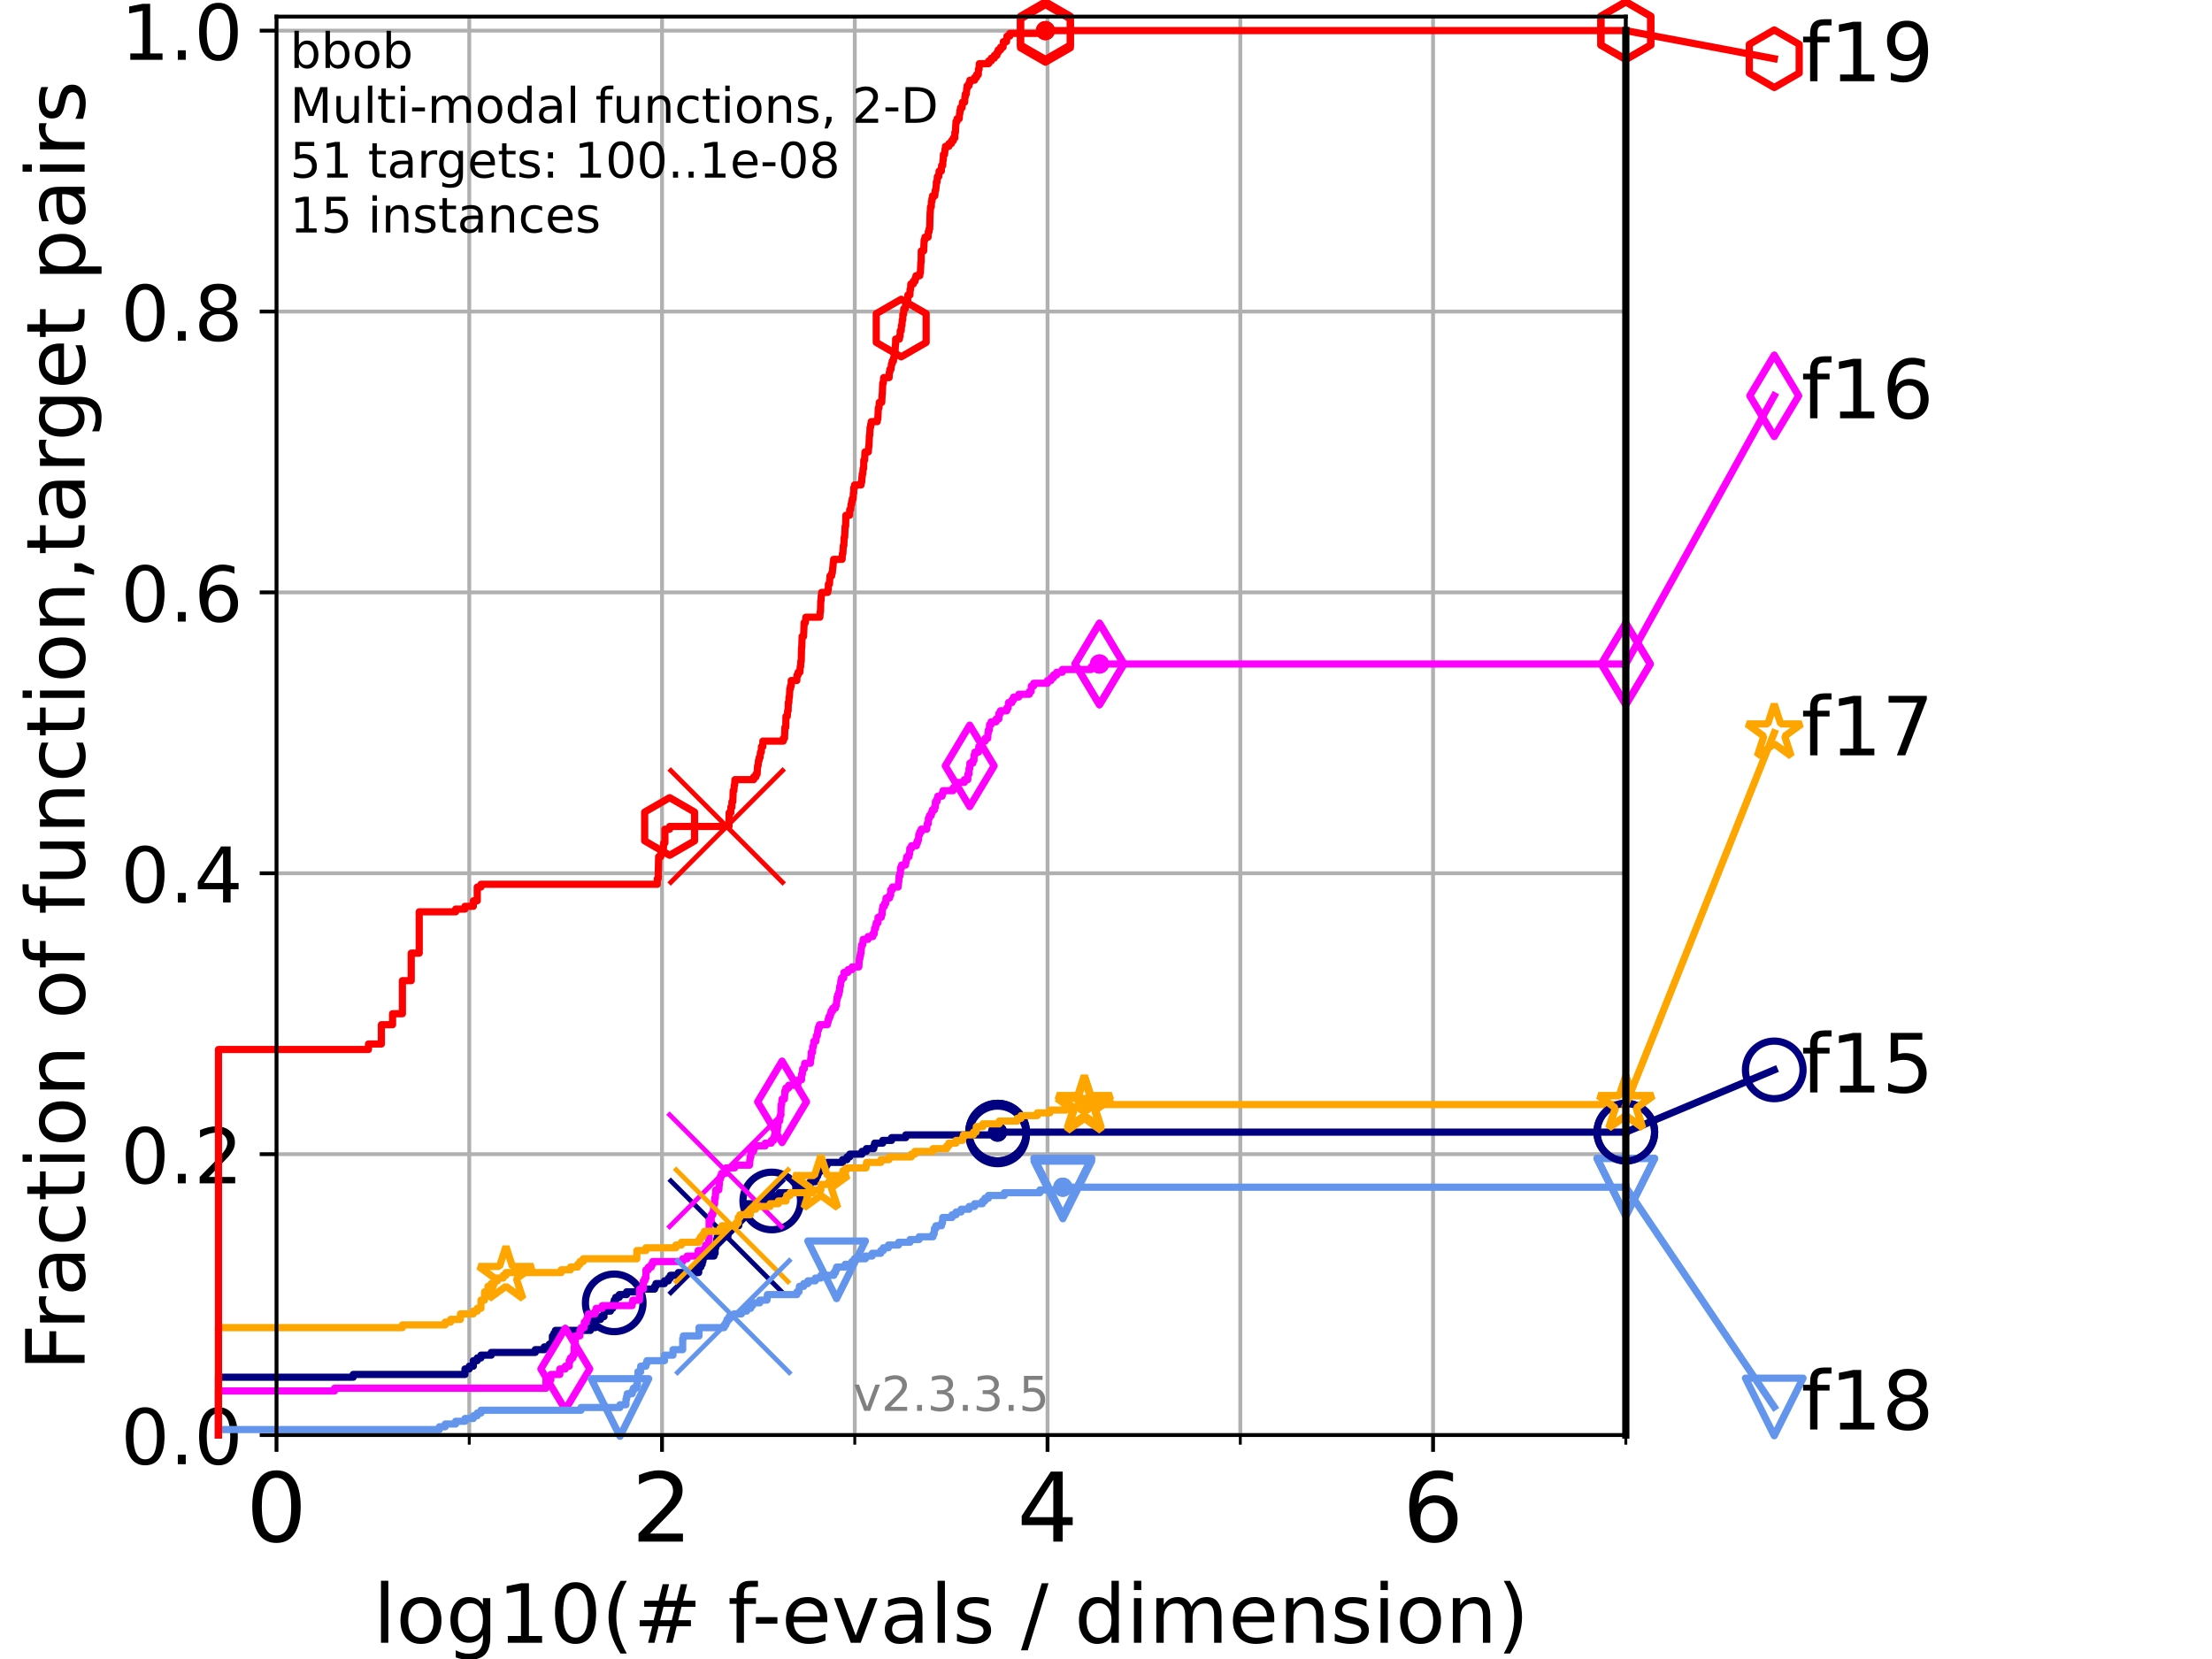 <?xml version="1.0" encoding="utf-8" standalone="no"?>
<!DOCTYPE svg PUBLIC "-//W3C//DTD SVG 1.1//EN"
  "http://www.w3.org/Graphics/SVG/1.1/DTD/svg11.dtd">
<!-- Created with matplotlib (https://matplotlib.org/) -->
<svg height="345.6pt" version="1.1" viewBox="0 0 460.8 345.6" width="460.8pt" xmlns="http://www.w3.org/2000/svg" xmlns:xlink="http://www.w3.org/1999/xlink">
 <defs>
  <style type="text/css">
*{stroke-linecap:butt;stroke-linejoin:round;}
  </style>
 </defs>
 <g id="figure_1">
  <g id="patch_1">
   <path d="M 0 345.6 
L 460.8 345.6 
L 460.8 0 
L 0 0 
z
" style="fill:#ffffff;"/>
  </g>
  <g id="axes_1">
   <g id="patch_2">
    <path d="M 57.6 298.944 
L 338.688 298.944 
L 338.688 3.456 
L 57.6 3.456 
z
" style="fill:#ffffff;"/>
   </g>
   <g id="matplotlib.axis_1">
    <g id="xtick_1">
     <g id="line2d_1">
      <path clip-path="url(#pda1c62a164)" d="M 57.6 298.944 
L 57.6 3.456 
" style="fill:none;stroke:#b0b0b0;stroke-linecap:square;stroke-width:0.8;"/>
     </g>
     <g id="line2d_2">
      <defs>
       <path d="M 0 0 
L 0 3.5 
" id="mb4b5fdc862" style="stroke:#000000;stroke-width:0.8;"/>
      </defs>
      <g>
       <use style="stroke:#000000;stroke-width:0.8;" x="57.6" xlink:href="#mb4b5fdc862" y="298.944"/>
      </g>
     </g>
     <g id="text_1">
      <!-- 0 -->
      <defs>
       <path d="M 31.781 66.406 
Q 24.172 66.406 20.328 58.906 
Q 16.5 51.422 16.5 36.375 
Q 16.5 21.391 20.328 13.891 
Q 24.172 6.391 31.781 6.391 
Q 39.453 6.391 43.281 13.891 
Q 47.125 21.391 47.125 36.375 
Q 47.125 51.422 43.281 58.906 
Q 39.453 66.406 31.781 66.406 
z
M 31.781 74.219 
Q 44.047 74.219 50.516 64.516 
Q 56.984 54.828 56.984 36.375 
Q 56.984 17.969 50.516 8.266 
Q 44.047 -1.422 31.781 -1.422 
Q 19.531 -1.422 13.062 8.266 
Q 6.594 17.969 6.594 36.375 
Q 6.594 54.828 13.062 64.516 
Q 19.531 74.219 31.781 74.219 
z
" id="DejaVuSans-48"/>
      </defs>
      <g transform="translate(51.237 321.141)scale(0.2 -0.2)">
       <use xlink:href="#DejaVuSans-48"/>
      </g>
     </g>
    </g>
    <g id="xtick_2">
     <g id="line2d_3">
      <path clip-path="url(#pda1c62a164)" d="M 137.911 298.944 
L 137.911 3.456 
" style="fill:none;stroke:#b0b0b0;stroke-linecap:square;stroke-width:0.8;"/>
     </g>
     <g id="line2d_4">
      <g>
       <use style="stroke:#000000;stroke-width:0.8;" x="137.911" xlink:href="#mb4b5fdc862" y="298.944"/>
      </g>
     </g>
     <g id="text_2">
      <!-- 2 -->
      <defs>
       <path d="M 19.188 8.297 
L 53.609 8.297 
L 53.609 0 
L 7.328 0 
L 7.328 8.297 
Q 12.938 14.109 22.625 23.891 
Q 32.328 33.688 34.812 36.531 
Q 39.547 41.844 41.422 45.531 
Q 43.312 49.219 43.312 52.781 
Q 43.312 58.594 39.234 62.25 
Q 35.156 65.922 28.609 65.922 
Q 23.969 65.922 18.812 64.312 
Q 13.672 62.703 7.812 59.422 
L 7.812 69.391 
Q 13.766 71.781 18.938 73 
Q 24.125 74.219 28.422 74.219 
Q 39.75 74.219 46.484 68.547 
Q 53.219 62.891 53.219 53.422 
Q 53.219 48.922 51.531 44.891 
Q 49.859 40.875 45.406 35.406 
Q 44.188 33.984 37.641 27.219 
Q 31.109 20.453 19.188 8.297 
z
" id="DejaVuSans-50"/>
      </defs>
      <g transform="translate(131.548 321.141)scale(0.2 -0.2)">
       <use xlink:href="#DejaVuSans-50"/>
      </g>
     </g>
    </g>
    <g id="xtick_3">
     <g id="line2d_5">
      <path clip-path="url(#pda1c62a164)" d="M 218.222 298.944 
L 218.222 3.456 
" style="fill:none;stroke:#b0b0b0;stroke-linecap:square;stroke-width:0.8;"/>
     </g>
     <g id="line2d_6">
      <g>
       <use style="stroke:#000000;stroke-width:0.8;" x="218.222" xlink:href="#mb4b5fdc862" y="298.944"/>
      </g>
     </g>
     <g id="text_3">
      <!-- 4 -->
      <defs>
       <path d="M 37.797 64.312 
L 12.891 25.391 
L 37.797 25.391 
z
M 35.203 72.906 
L 47.609 72.906 
L 47.609 25.391 
L 58.016 25.391 
L 58.016 17.188 
L 47.609 17.188 
L 47.609 0 
L 37.797 0 
L 37.797 17.188 
L 4.891 17.188 
L 4.891 26.703 
z
" id="DejaVuSans-52"/>
      </defs>
      <g transform="translate(211.859 321.141)scale(0.2 -0.2)">
       <use xlink:href="#DejaVuSans-52"/>
      </g>
     </g>
    </g>
    <g id="xtick_4">
     <g id="line2d_7">
      <path clip-path="url(#pda1c62a164)" d="M 298.533 298.944 
L 298.533 3.456 
" style="fill:none;stroke:#b0b0b0;stroke-linecap:square;stroke-width:0.8;"/>
     </g>
     <g id="line2d_8">
      <g>
       <use style="stroke:#000000;stroke-width:0.8;" x="298.533" xlink:href="#mb4b5fdc862" y="298.944"/>
      </g>
     </g>
     <g id="text_4">
      <!-- 6 -->
      <defs>
       <path d="M 33.016 40.375 
Q 26.375 40.375 22.484 35.828 
Q 18.609 31.297 18.609 23.391 
Q 18.609 15.531 22.484 10.953 
Q 26.375 6.391 33.016 6.391 
Q 39.656 6.391 43.531 10.953 
Q 47.406 15.531 47.406 23.391 
Q 47.406 31.297 43.531 35.828 
Q 39.656 40.375 33.016 40.375 
z
M 52.594 71.297 
L 52.594 62.312 
Q 48.875 64.062 45.094 64.984 
Q 41.312 65.922 37.594 65.922 
Q 27.828 65.922 22.672 59.328 
Q 17.531 52.734 16.797 39.406 
Q 19.672 43.656 24.016 45.922 
Q 28.375 48.188 33.594 48.188 
Q 44.578 48.188 50.953 41.516 
Q 57.328 34.859 57.328 23.391 
Q 57.328 12.156 50.688 5.359 
Q 44.047 -1.422 33.016 -1.422 
Q 20.359 -1.422 13.672 8.266 
Q 6.984 17.969 6.984 36.375 
Q 6.984 53.656 15.188 63.938 
Q 23.391 74.219 37.203 74.219 
Q 40.922 74.219 44.703 73.484 
Q 48.484 72.75 52.594 71.297 
z
" id="DejaVuSans-54"/>
      </defs>
      <g transform="translate(292.17 321.141)scale(0.2 -0.2)">
       <use xlink:href="#DejaVuSans-54"/>
      </g>
     </g>
    </g>
    <g id="xtick_5">
     <g id="line2d_9">
      <path clip-path="url(#pda1c62a164)" d="M 97.755 298.944 
L 97.755 3.456 
" style="fill:none;stroke:#b0b0b0;stroke-linecap:square;stroke-width:0.8;"/>
     </g>
     <g id="line2d_10">
      <defs>
       <path d="M 0 0 
L 0 2 
" id="m8b19bca074" style="stroke:#000000;stroke-width:0.6;"/>
      </defs>
      <g>
       <use style="stroke:#000000;stroke-width:0.6;" x="97.755" xlink:href="#m8b19bca074" y="298.944"/>
      </g>
     </g>
    </g>
    <g id="xtick_6">
     <g id="line2d_11">
      <path clip-path="url(#pda1c62a164)" d="M 178.066 298.944 
L 178.066 3.456 
" style="fill:none;stroke:#b0b0b0;stroke-linecap:square;stroke-width:0.8;"/>
     </g>
     <g id="line2d_12">
      <g>
       <use style="stroke:#000000;stroke-width:0.6;" x="178.066" xlink:href="#m8b19bca074" y="298.944"/>
      </g>
     </g>
    </g>
    <g id="xtick_7">
     <g id="line2d_13">
      <path clip-path="url(#pda1c62a164)" d="M 258.377 298.944 
L 258.377 3.456 
" style="fill:none;stroke:#b0b0b0;stroke-linecap:square;stroke-width:0.8;"/>
     </g>
     <g id="line2d_14">
      <g>
       <use style="stroke:#000000;stroke-width:0.6;" x="258.377" xlink:href="#m8b19bca074" y="298.944"/>
      </g>
     </g>
    </g>
    <g id="xtick_8">
     <g id="line2d_15">
      <path clip-path="url(#pda1c62a164)" d="M 338.688 298.944 
L 338.688 3.456 
" style="fill:none;stroke:#b0b0b0;stroke-linecap:square;stroke-width:0.8;"/>
     </g>
     <g id="line2d_16">
      <g>
       <use style="stroke:#000000;stroke-width:0.6;" x="338.688" xlink:href="#m8b19bca074" y="298.944"/>
      </g>
     </g>
    </g>
    <g id="text_5">
     <!-- log10(# f-evals / dimension) -->
     <defs>
      <path d="M 9.422 75.984 
L 18.406 75.984 
L 18.406 0 
L 9.422 0 
z
" id="DejaVuSans-108"/>
      <path d="M 30.609 48.391 
Q 23.391 48.391 19.188 42.75 
Q 14.984 37.109 14.984 27.297 
Q 14.984 17.484 19.156 11.844 
Q 23.344 6.203 30.609 6.203 
Q 37.797 6.203 41.984 11.859 
Q 46.188 17.531 46.188 27.297 
Q 46.188 37.016 41.984 42.703 
Q 37.797 48.391 30.609 48.391 
z
M 30.609 56 
Q 42.328 56 49.016 48.375 
Q 55.719 40.766 55.719 27.297 
Q 55.719 13.875 49.016 6.219 
Q 42.328 -1.422 30.609 -1.422 
Q 18.844 -1.422 12.172 6.219 
Q 5.516 13.875 5.516 27.297 
Q 5.516 40.766 12.172 48.375 
Q 18.844 56 30.609 56 
z
" id="DejaVuSans-111"/>
      <path d="M 45.406 27.984 
Q 45.406 37.75 41.375 43.109 
Q 37.359 48.484 30.078 48.484 
Q 22.859 48.484 18.828 43.109 
Q 14.797 37.75 14.797 27.984 
Q 14.797 18.266 18.828 12.891 
Q 22.859 7.516 30.078 7.516 
Q 37.359 7.516 41.375 12.891 
Q 45.406 18.266 45.406 27.984 
z
M 54.391 6.781 
Q 54.391 -7.172 48.188 -13.984 
Q 42 -20.797 29.203 -20.797 
Q 24.469 -20.797 20.266 -20.094 
Q 16.062 -19.391 12.109 -17.922 
L 12.109 -9.188 
Q 16.062 -11.328 19.922 -12.344 
Q 23.781 -13.375 27.781 -13.375 
Q 36.625 -13.375 41.016 -8.766 
Q 45.406 -4.156 45.406 5.172 
L 45.406 9.625 
Q 42.625 4.781 38.281 2.391 
Q 33.938 0 27.875 0 
Q 17.828 0 11.672 7.656 
Q 5.516 15.328 5.516 27.984 
Q 5.516 40.672 11.672 48.328 
Q 17.828 56 27.875 56 
Q 33.938 56 38.281 53.609 
Q 42.625 51.219 45.406 46.391 
L 45.406 54.688 
L 54.391 54.688 
z
" id="DejaVuSans-103"/>
      <path d="M 12.406 8.297 
L 28.516 8.297 
L 28.516 63.922 
L 10.984 60.406 
L 10.984 69.391 
L 28.422 72.906 
L 38.281 72.906 
L 38.281 8.297 
L 54.391 8.297 
L 54.391 0 
L 12.406 0 
z
" id="DejaVuSans-49"/>
      <path d="M 31 75.875 
Q 24.469 64.656 21.281 53.656 
Q 18.109 42.672 18.109 31.391 
Q 18.109 20.125 21.312 9.062 
Q 24.516 -2 31 -13.188 
L 23.188 -13.188 
Q 15.875 -1.703 12.234 9.375 
Q 8.594 20.453 8.594 31.391 
Q 8.594 42.281 12.203 53.312 
Q 15.828 64.359 23.188 75.875 
z
" id="DejaVuSans-40"/>
      <path d="M 51.125 44 
L 36.922 44 
L 32.812 27.688 
L 47.125 27.688 
z
M 43.797 71.781 
L 38.719 51.516 
L 52.984 51.516 
L 58.109 71.781 
L 65.922 71.781 
L 60.891 51.516 
L 76.125 51.516 
L 76.125 44 
L 58.984 44 
L 54.984 27.688 
L 70.516 27.688 
L 70.516 20.219 
L 53.078 20.219 
L 48 0 
L 40.188 0 
L 45.219 20.219 
L 30.906 20.219 
L 25.875 0 
L 18.016 0 
L 23.094 20.219 
L 7.719 20.219 
L 7.719 27.688 
L 24.906 27.688 
L 29 44 
L 13.281 44 
L 13.281 51.516 
L 30.906 51.516 
L 35.891 71.781 
z
" id="DejaVuSans-35"/>
      <path id="DejaVuSans-32"/>
      <path d="M 37.109 75.984 
L 37.109 68.5 
L 28.516 68.5 
Q 23.688 68.5 21.797 66.547 
Q 19.922 64.594 19.922 59.516 
L 19.922 54.688 
L 34.719 54.688 
L 34.719 47.703 
L 19.922 47.703 
L 19.922 0 
L 10.891 0 
L 10.891 47.703 
L 2.297 47.703 
L 2.297 54.688 
L 10.891 54.688 
L 10.891 58.5 
Q 10.891 67.625 15.141 71.797 
Q 19.391 75.984 28.609 75.984 
z
" id="DejaVuSans-102"/>
      <path d="M 4.891 31.391 
L 31.203 31.391 
L 31.203 23.391 
L 4.891 23.391 
z
" id="DejaVuSans-45"/>
      <path d="M 56.203 29.594 
L 56.203 25.203 
L 14.891 25.203 
Q 15.484 15.922 20.484 11.062 
Q 25.484 6.203 34.422 6.203 
Q 39.594 6.203 44.453 7.469 
Q 49.312 8.734 54.109 11.281 
L 54.109 2.781 
Q 49.266 0.734 44.188 -0.344 
Q 39.109 -1.422 33.891 -1.422 
Q 20.797 -1.422 13.156 6.188 
Q 5.516 13.812 5.516 26.812 
Q 5.516 40.234 12.766 48.109 
Q 20.016 56 32.328 56 
Q 43.359 56 49.781 48.891 
Q 56.203 41.797 56.203 29.594 
z
M 47.219 32.234 
Q 47.125 39.594 43.094 43.984 
Q 39.062 48.391 32.422 48.391 
Q 24.906 48.391 20.391 44.141 
Q 15.875 39.891 15.188 32.172 
z
" id="DejaVuSans-101"/>
      <path d="M 2.984 54.688 
L 12.5 54.688 
L 29.594 8.797 
L 46.688 54.688 
L 56.203 54.688 
L 35.688 0 
L 23.484 0 
z
" id="DejaVuSans-118"/>
      <path d="M 34.281 27.484 
Q 23.391 27.484 19.188 25 
Q 14.984 22.516 14.984 16.5 
Q 14.984 11.719 18.141 8.906 
Q 21.297 6.109 26.703 6.109 
Q 34.188 6.109 38.703 11.406 
Q 43.219 16.703 43.219 25.484 
L 43.219 27.484 
z
M 52.203 31.203 
L 52.203 0 
L 43.219 0 
L 43.219 8.297 
Q 40.141 3.328 35.547 0.953 
Q 30.953 -1.422 24.312 -1.422 
Q 15.922 -1.422 10.953 3.297 
Q 6 8.016 6 15.922 
Q 6 25.141 12.172 29.828 
Q 18.359 34.516 30.609 34.516 
L 43.219 34.516 
L 43.219 35.406 
Q 43.219 41.609 39.141 45 
Q 35.062 48.391 27.688 48.391 
Q 23 48.391 18.547 47.266 
Q 14.109 46.141 10.016 43.891 
L 10.016 52.203 
Q 14.938 54.109 19.578 55.047 
Q 24.219 56 28.609 56 
Q 40.484 56 46.344 49.844 
Q 52.203 43.703 52.203 31.203 
z
" id="DejaVuSans-97"/>
      <path d="M 44.281 53.078 
L 44.281 44.578 
Q 40.484 46.531 36.375 47.5 
Q 32.281 48.484 27.875 48.484 
Q 21.188 48.484 17.844 46.438 
Q 14.5 44.391 14.5 40.281 
Q 14.5 37.156 16.891 35.375 
Q 19.281 33.594 26.516 31.984 
L 29.594 31.297 
Q 39.156 29.25 43.188 25.516 
Q 47.219 21.781 47.219 15.094 
Q 47.219 7.469 41.188 3.016 
Q 35.156 -1.422 24.609 -1.422 
Q 20.219 -1.422 15.453 -0.562 
Q 10.688 0.297 5.422 2 
L 5.422 11.281 
Q 10.406 8.688 15.234 7.391 
Q 20.062 6.109 24.812 6.109 
Q 31.156 6.109 34.562 8.281 
Q 37.984 10.453 37.984 14.406 
Q 37.984 18.062 35.516 20.016 
Q 33.062 21.969 24.703 23.781 
L 21.578 24.516 
Q 13.234 26.266 9.516 29.906 
Q 5.812 33.547 5.812 39.891 
Q 5.812 47.609 11.281 51.797 
Q 16.75 56 26.812 56 
Q 31.781 56 36.172 55.266 
Q 40.578 54.547 44.281 53.078 
z
" id="DejaVuSans-115"/>
      <path d="M 25.391 72.906 
L 33.688 72.906 
L 8.297 -9.281 
L 0 -9.281 
z
" id="DejaVuSans-47"/>
      <path d="M 45.406 46.391 
L 45.406 75.984 
L 54.391 75.984 
L 54.391 0 
L 45.406 0 
L 45.406 8.203 
Q 42.578 3.328 38.25 0.953 
Q 33.938 -1.422 27.875 -1.422 
Q 17.969 -1.422 11.734 6.484 
Q 5.516 14.406 5.516 27.297 
Q 5.516 40.188 11.734 48.094 
Q 17.969 56 27.875 56 
Q 33.938 56 38.25 53.625 
Q 42.578 51.266 45.406 46.391 
z
M 14.797 27.297 
Q 14.797 17.391 18.875 11.75 
Q 22.953 6.109 30.078 6.109 
Q 37.203 6.109 41.297 11.75 
Q 45.406 17.391 45.406 27.297 
Q 45.406 37.203 41.297 42.844 
Q 37.203 48.484 30.078 48.484 
Q 22.953 48.484 18.875 42.844 
Q 14.797 37.203 14.797 27.297 
z
" id="DejaVuSans-100"/>
      <path d="M 9.422 54.688 
L 18.406 54.688 
L 18.406 0 
L 9.422 0 
z
M 9.422 75.984 
L 18.406 75.984 
L 18.406 64.594 
L 9.422 64.594 
z
" id="DejaVuSans-105"/>
      <path d="M 52 44.188 
Q 55.375 50.25 60.062 53.125 
Q 64.75 56 71.094 56 
Q 79.641 56 84.281 50.016 
Q 88.922 44.047 88.922 33.016 
L 88.922 0 
L 79.891 0 
L 79.891 32.719 
Q 79.891 40.578 77.094 44.375 
Q 74.312 48.188 68.609 48.188 
Q 61.625 48.188 57.562 43.547 
Q 53.516 38.922 53.516 30.906 
L 53.516 0 
L 44.484 0 
L 44.484 32.719 
Q 44.484 40.625 41.703 44.406 
Q 38.922 48.188 33.109 48.188 
Q 26.219 48.188 22.156 43.531 
Q 18.109 38.875 18.109 30.906 
L 18.109 0 
L 9.078 0 
L 9.078 54.688 
L 18.109 54.688 
L 18.109 46.188 
Q 21.188 51.219 25.484 53.609 
Q 29.781 56 35.688 56 
Q 41.656 56 45.828 52.969 
Q 50 49.953 52 44.188 
z
" id="DejaVuSans-109"/>
      <path d="M 54.891 33.016 
L 54.891 0 
L 45.906 0 
L 45.906 32.719 
Q 45.906 40.484 42.875 44.328 
Q 39.844 48.188 33.797 48.188 
Q 26.516 48.188 22.312 43.547 
Q 18.109 38.922 18.109 30.906 
L 18.109 0 
L 9.078 0 
L 9.078 54.688 
L 18.109 54.688 
L 18.109 46.188 
Q 21.344 51.125 25.703 53.562 
Q 30.078 56 35.797 56 
Q 45.219 56 50.047 50.172 
Q 54.891 44.344 54.891 33.016 
z
" id="DejaVuSans-110"/>
      <path d="M 8.016 75.875 
L 15.828 75.875 
Q 23.141 64.359 26.781 53.312 
Q 30.422 42.281 30.422 31.391 
Q 30.422 20.453 26.781 9.375 
Q 23.141 -1.703 15.828 -13.188 
L 8.016 -13.188 
Q 14.5 -2 17.703 9.062 
Q 20.906 20.125 20.906 31.391 
Q 20.906 42.672 17.703 53.656 
Q 14.5 64.656 8.016 75.875 
z
" id="DejaVuSans-41"/>
     </defs>
     <g transform="translate(77.764 342.218)scale(0.17 -0.17)">
      <use xlink:href="#DejaVuSans-108"/>
      <use x="27.783" xlink:href="#DejaVuSans-111"/>
      <use x="88.965" xlink:href="#DejaVuSans-103"/>
      <use x="152.441" xlink:href="#DejaVuSans-49"/>
      <use x="216.064" xlink:href="#DejaVuSans-48"/>
      <use x="279.688" xlink:href="#DejaVuSans-40"/>
      <use x="318.701" xlink:href="#DejaVuSans-35"/>
      <use x="402.49" xlink:href="#DejaVuSans-32"/>
      <use x="434.277" xlink:href="#DejaVuSans-102"/>
      <use x="463.982" xlink:href="#DejaVuSans-45"/>
      <use x="500.066" xlink:href="#DejaVuSans-101"/>
      <use x="561.59" xlink:href="#DejaVuSans-118"/>
      <use x="620.77" xlink:href="#DejaVuSans-97"/>
      <use x="682.049" xlink:href="#DejaVuSans-108"/>
      <use x="709.832" xlink:href="#DejaVuSans-115"/>
      <use x="761.932" xlink:href="#DejaVuSans-32"/>
      <use x="793.719" xlink:href="#DejaVuSans-47"/>
      <use x="827.41" xlink:href="#DejaVuSans-32"/>
      <use x="859.197" xlink:href="#DejaVuSans-100"/>
      <use x="922.674" xlink:href="#DejaVuSans-105"/>
      <use x="950.457" xlink:href="#DejaVuSans-109"/>
      <use x="1047.869" xlink:href="#DejaVuSans-101"/>
      <use x="1109.393" xlink:href="#DejaVuSans-110"/>
      <use x="1172.771" xlink:href="#DejaVuSans-115"/>
      <use x="1224.871" xlink:href="#DejaVuSans-105"/>
      <use x="1252.654" xlink:href="#DejaVuSans-111"/>
      <use x="1313.836" xlink:href="#DejaVuSans-110"/>
      <use x="1377.215" xlink:href="#DejaVuSans-41"/>
     </g>
    </g>
   </g>
   <g id="matplotlib.axis_2">
    <g id="ytick_1">
     <g id="line2d_17">
      <path clip-path="url(#pda1c62a164)" d="M 57.6 298.944 
L 338.688 298.944 
" style="fill:none;stroke:#b0b0b0;stroke-linecap:square;stroke-width:0.8;"/>
     </g>
     <g id="line2d_18">
      <defs>
       <path d="M 0 0 
L -3.5 0 
" id="m443ae8fa3b" style="stroke:#000000;stroke-width:0.8;"/>
      </defs>
      <g>
       <use style="stroke:#000000;stroke-width:0.8;" x="57.6" xlink:href="#m443ae8fa3b" y="298.944"/>
      </g>
     </g>
     <g id="text_6">
      <!-- 0.0 -->
      <defs>
       <path d="M 10.688 12.406 
L 21 12.406 
L 21 0 
L 10.688 0 
z
" id="DejaVuSans-46"/>
      </defs>
      <g transform="translate(25.155 305.023)scale(0.16 -0.16)">
       <use xlink:href="#DejaVuSans-48"/>
       <use x="63.623" xlink:href="#DejaVuSans-46"/>
       <use x="95.41" xlink:href="#DejaVuSans-48"/>
      </g>
     </g>
    </g>
    <g id="ytick_2">
     <g id="line2d_19">
      <path clip-path="url(#pda1c62a164)" d="M 57.6 240.432 
L 338.688 240.432 
" style="fill:none;stroke:#b0b0b0;stroke-linecap:square;stroke-width:0.8;"/>
     </g>
     <g id="line2d_20">
      <g>
       <use style="stroke:#000000;stroke-width:0.8;" x="57.6" xlink:href="#m443ae8fa3b" y="240.432"/>
      </g>
     </g>
     <g id="text_7">
      <!-- 0.2 -->
      <g transform="translate(25.155 246.51)scale(0.16 -0.16)">
       <use xlink:href="#DejaVuSans-48"/>
       <use x="63.623" xlink:href="#DejaVuSans-46"/>
       <use x="95.41" xlink:href="#DejaVuSans-50"/>
      </g>
     </g>
    </g>
    <g id="ytick_3">
     <g id="line2d_21">
      <path clip-path="url(#pda1c62a164)" d="M 57.6 181.919 
L 338.688 181.919 
" style="fill:none;stroke:#b0b0b0;stroke-linecap:square;stroke-width:0.8;"/>
     </g>
     <g id="line2d_22">
      <g>
       <use style="stroke:#000000;stroke-width:0.8;" x="57.6" xlink:href="#m443ae8fa3b" y="181.919"/>
      </g>
     </g>
     <g id="text_8">
      <!-- 0.4 -->
      <g transform="translate(25.155 187.998)scale(0.16 -0.16)">
       <use xlink:href="#DejaVuSans-48"/>
       <use x="63.623" xlink:href="#DejaVuSans-46"/>
       <use x="95.41" xlink:href="#DejaVuSans-52"/>
      </g>
     </g>
    </g>
    <g id="ytick_4">
     <g id="line2d_23">
      <path clip-path="url(#pda1c62a164)" d="M 57.6 123.407 
L 338.688 123.407 
" style="fill:none;stroke:#b0b0b0;stroke-linecap:square;stroke-width:0.8;"/>
     </g>
     <g id="line2d_24">
      <g>
       <use style="stroke:#000000;stroke-width:0.8;" x="57.6" xlink:href="#m443ae8fa3b" y="123.407"/>
      </g>
     </g>
     <g id="text_9">
      <!-- 0.6 -->
      <g transform="translate(25.155 129.485)scale(0.16 -0.16)">
       <use xlink:href="#DejaVuSans-48"/>
       <use x="63.623" xlink:href="#DejaVuSans-46"/>
       <use x="95.41" xlink:href="#DejaVuSans-54"/>
      </g>
     </g>
    </g>
    <g id="ytick_5">
     <g id="line2d_25">
      <path clip-path="url(#pda1c62a164)" d="M 57.6 64.894 
L 338.688 64.894 
" style="fill:none;stroke:#b0b0b0;stroke-linecap:square;stroke-width:0.8;"/>
     </g>
     <g id="line2d_26">
      <g>
       <use style="stroke:#000000;stroke-width:0.8;" x="57.6" xlink:href="#m443ae8fa3b" y="64.894"/>
      </g>
     </g>
     <g id="text_10">
      <!-- 0.8 -->
      <defs>
       <path d="M 31.781 34.625 
Q 24.75 34.625 20.719 30.859 
Q 16.703 27.094 16.703 20.516 
Q 16.703 13.922 20.719 10.156 
Q 24.75 6.391 31.781 6.391 
Q 38.812 6.391 42.859 10.172 
Q 46.922 13.969 46.922 20.516 
Q 46.922 27.094 42.891 30.859 
Q 38.875 34.625 31.781 34.625 
z
M 21.922 38.812 
Q 15.578 40.375 12.031 44.719 
Q 8.5 49.078 8.5 55.328 
Q 8.5 64.062 14.719 69.141 
Q 20.953 74.219 31.781 74.219 
Q 42.672 74.219 48.875 69.141 
Q 55.078 64.062 55.078 55.328 
Q 55.078 49.078 51.531 44.719 
Q 48 40.375 41.703 38.812 
Q 48.828 37.156 52.797 32.312 
Q 56.781 27.484 56.781 20.516 
Q 56.781 9.906 50.312 4.234 
Q 43.844 -1.422 31.781 -1.422 
Q 19.734 -1.422 13.25 4.234 
Q 6.781 9.906 6.781 20.516 
Q 6.781 27.484 10.781 32.312 
Q 14.797 37.156 21.922 38.812 
z
M 18.312 54.391 
Q 18.312 48.734 21.844 45.562 
Q 25.391 42.391 31.781 42.391 
Q 38.141 42.391 41.719 45.562 
Q 45.312 48.734 45.312 54.391 
Q 45.312 60.062 41.719 63.234 
Q 38.141 66.406 31.781 66.406 
Q 25.391 66.406 21.844 63.234 
Q 18.312 60.062 18.312 54.391 
z
" id="DejaVuSans-56"/>
      </defs>
      <g transform="translate(25.155 70.973)scale(0.16 -0.16)">
       <use xlink:href="#DejaVuSans-48"/>
       <use x="63.623" xlink:href="#DejaVuSans-46"/>
       <use x="95.41" xlink:href="#DejaVuSans-56"/>
      </g>
     </g>
    </g>
    <g id="ytick_6">
     <g id="line2d_27">
      <path clip-path="url(#pda1c62a164)" d="M 57.6 6.382 
L 338.688 6.382 
" style="fill:none;stroke:#b0b0b0;stroke-linecap:square;stroke-width:0.8;"/>
     </g>
     <g id="line2d_28">
      <g>
       <use style="stroke:#000000;stroke-width:0.8;" x="57.6" xlink:href="#m443ae8fa3b" y="6.382"/>
      </g>
     </g>
     <g id="text_11">
      <!-- 1.0 -->
      <g transform="translate(25.155 12.46)scale(0.16 -0.16)">
       <use xlink:href="#DejaVuSans-49"/>
       <use x="63.623" xlink:href="#DejaVuSans-46"/>
       <use x="95.41" xlink:href="#DejaVuSans-48"/>
      </g>
     </g>
    </g>
    <g id="text_12">
     <!-- Fraction of function,target pairs -->
     <defs>
      <path d="M 9.812 72.906 
L 51.703 72.906 
L 51.703 64.594 
L 19.672 64.594 
L 19.672 43.109 
L 48.578 43.109 
L 48.578 34.812 
L 19.672 34.812 
L 19.672 0 
L 9.812 0 
z
" id="DejaVuSans-70"/>
      <path d="M 41.109 46.297 
Q 39.594 47.172 37.812 47.578 
Q 36.031 48 33.891 48 
Q 26.266 48 22.188 43.047 
Q 18.109 38.094 18.109 28.812 
L 18.109 0 
L 9.078 0 
L 9.078 54.688 
L 18.109 54.688 
L 18.109 46.188 
Q 20.953 51.172 25.484 53.578 
Q 30.031 56 36.531 56 
Q 37.453 56 38.578 55.875 
Q 39.703 55.766 41.062 55.516 
z
" id="DejaVuSans-114"/>
      <path d="M 48.781 52.594 
L 48.781 44.188 
Q 44.969 46.297 41.141 47.344 
Q 37.312 48.391 33.406 48.391 
Q 24.656 48.391 19.812 42.844 
Q 14.984 37.312 14.984 27.297 
Q 14.984 17.281 19.812 11.734 
Q 24.656 6.203 33.406 6.203 
Q 37.312 6.203 41.141 7.25 
Q 44.969 8.297 48.781 10.406 
L 48.781 2.094 
Q 45.016 0.344 40.984 -0.531 
Q 36.969 -1.422 32.422 -1.422 
Q 20.062 -1.422 12.781 6.344 
Q 5.516 14.109 5.516 27.297 
Q 5.516 40.672 12.859 48.328 
Q 20.219 56 33.016 56 
Q 37.156 56 41.109 55.141 
Q 45.062 54.297 48.781 52.594 
z
" id="DejaVuSans-99"/>
      <path d="M 18.312 70.219 
L 18.312 54.688 
L 36.812 54.688 
L 36.812 47.703 
L 18.312 47.703 
L 18.312 18.016 
Q 18.312 11.328 20.141 9.422 
Q 21.969 7.516 27.594 7.516 
L 36.812 7.516 
L 36.812 0 
L 27.594 0 
Q 17.188 0 13.234 3.875 
Q 9.281 7.766 9.281 18.016 
L 9.281 47.703 
L 2.688 47.703 
L 2.688 54.688 
L 9.281 54.688 
L 9.281 70.219 
z
" id="DejaVuSans-116"/>
      <path d="M 8.5 21.578 
L 8.5 54.688 
L 17.484 54.688 
L 17.484 21.922 
Q 17.484 14.156 20.5 10.266 
Q 23.531 6.391 29.594 6.391 
Q 36.859 6.391 41.078 11.031 
Q 45.312 15.672 45.312 23.688 
L 45.312 54.688 
L 54.297 54.688 
L 54.297 0 
L 45.312 0 
L 45.312 8.406 
Q 42.047 3.422 37.719 1 
Q 33.406 -1.422 27.688 -1.422 
Q 18.266 -1.422 13.375 4.438 
Q 8.5 10.297 8.5 21.578 
z
M 31.109 56 
z
" id="DejaVuSans-117"/>
      <path d="M 11.719 12.406 
L 22.016 12.406 
L 22.016 4 
L 14.016 -11.625 
L 7.719 -11.625 
L 11.719 4 
z
" id="DejaVuSans-44"/>
      <path d="M 18.109 8.203 
L 18.109 -20.797 
L 9.078 -20.797 
L 9.078 54.688 
L 18.109 54.688 
L 18.109 46.391 
Q 20.953 51.266 25.266 53.625 
Q 29.594 56 35.594 56 
Q 45.562 56 51.781 48.094 
Q 58.016 40.188 58.016 27.297 
Q 58.016 14.406 51.781 6.484 
Q 45.562 -1.422 35.594 -1.422 
Q 29.594 -1.422 25.266 0.953 
Q 20.953 3.328 18.109 8.203 
z
M 48.688 27.297 
Q 48.688 37.203 44.609 42.844 
Q 40.531 48.484 33.406 48.484 
Q 26.266 48.484 22.188 42.844 
Q 18.109 37.203 18.109 27.297 
Q 18.109 17.391 22.188 11.75 
Q 26.266 6.109 33.406 6.109 
Q 40.531 6.109 44.609 11.75 
Q 48.688 17.391 48.688 27.297 
z
" id="DejaVuSans-112"/>
     </defs>
     <g transform="translate(17.62 285.585)rotate(-90)scale(0.17 -0.17)">
      <use xlink:href="#DejaVuSans-70"/>
      <use x="50.27" xlink:href="#DejaVuSans-114"/>
      <use x="91.383" xlink:href="#DejaVuSans-97"/>
      <use x="152.662" xlink:href="#DejaVuSans-99"/>
      <use x="207.643" xlink:href="#DejaVuSans-116"/>
      <use x="246.852" xlink:href="#DejaVuSans-105"/>
      <use x="274.635" xlink:href="#DejaVuSans-111"/>
      <use x="335.816" xlink:href="#DejaVuSans-110"/>
      <use x="399.195" xlink:href="#DejaVuSans-32"/>
      <use x="430.982" xlink:href="#DejaVuSans-111"/>
      <use x="492.164" xlink:href="#DejaVuSans-102"/>
      <use x="527.369" xlink:href="#DejaVuSans-32"/>
      <use x="559.156" xlink:href="#DejaVuSans-102"/>
      <use x="594.361" xlink:href="#DejaVuSans-117"/>
      <use x="657.74" xlink:href="#DejaVuSans-110"/>
      <use x="721.119" xlink:href="#DejaVuSans-99"/>
      <use x="776.1" xlink:href="#DejaVuSans-116"/>
      <use x="815.309" xlink:href="#DejaVuSans-105"/>
      <use x="843.092" xlink:href="#DejaVuSans-111"/>
      <use x="904.273" xlink:href="#DejaVuSans-110"/>
      <use x="967.652" xlink:href="#DejaVuSans-44"/>
      <use x="999.439" xlink:href="#DejaVuSans-116"/>
      <use x="1038.648" xlink:href="#DejaVuSans-97"/>
      <use x="1099.928" xlink:href="#DejaVuSans-114"/>
      <use x="1139.291" xlink:href="#DejaVuSans-103"/>
      <use x="1202.768" xlink:href="#DejaVuSans-101"/>
      <use x="1264.291" xlink:href="#DejaVuSans-116"/>
      <use x="1303.5" xlink:href="#DejaVuSans-32"/>
      <use x="1335.287" xlink:href="#DejaVuSans-112"/>
      <use x="1398.764" xlink:href="#DejaVuSans-97"/>
      <use x="1460.043" xlink:href="#DejaVuSans-105"/>
      <use x="1487.826" xlink:href="#DejaVuSans-114"/>
      <use x="1528.939" xlink:href="#DejaVuSans-115"/>
     </g>
    </g>
   </g>
   <g id="line2d_29">
    <defs>
     <path d="M 0 1.5 
C 0.398 1.5 0.779 1.342 1.061 1.061 
C 1.342 0.779 1.5 0.398 1.5 0 
C 1.5 -0.398 1.342 -0.779 1.061 -1.061 
C 0.779 -1.342 0.398 -1.5 0 -1.5 
C -0.398 -1.5 -0.779 -1.342 -1.061 -1.061 
C -1.342 -0.779 -1.5 -0.398 -1.5 0 
C -1.5 0.398 -1.342 0.779 -1.061 1.061 
C -0.779 1.342 -0.398 1.5 0 1.5 
z
" id="m02cf93d8cf" style="stroke:#000080;"/>
    </defs>
    <g>
     <use style="fill:#000080;stroke:#000080;" x="207.821" xlink:href="#m02cf93d8cf" y="235.842"/>
     <use style="fill:#000080;stroke:#000080;" x="207.821" xlink:href="#m02cf93d8cf" y="235.842"/>
    </g>
   </g>
   <g id="line2d_30">
    <path d="M 45.512 298.944 
L 45.512 286.897 
L 73.579 286.897 
L 73.579 286.324 
L 96.861 286.324 
L 96.861 285.176 
L 97.755 285.176 
L 97.755 284.603 
L 98.606 284.603 
L 98.606 283.455 
L 99.418 283.455 
L 99.418 282.882 
L 100.193 282.882 
L 100.193 282.308 
L 102.331 282.308 
L 102.331 281.734 
L 111.506 281.734 
L 111.506 281.161 
L 113.383 281.161 
L 113.383 280.587 
L 114.419 280.587 
L 114.419 280.013 
L 115.077 280.013 
L 115.077 278.293 
L 115.397 278.293 
L 115.397 277.719 
L 115.711 277.719 
L 115.711 277.145 
L 122.989 277.145 
L 122.989 276.572 
L 123.985 276.572 
L 123.985 274.851 
L 125.111 274.851 
L 125.111 274.277 
L 125.823 274.277 
L 125.823 273.13 
L 127.165 273.13 
L 127.165 272.556 
L 127.643 272.556 
L 127.643 271.982 
L 127.799 271.982 
L 127.799 271.409 
L 127.954 271.409 
L 127.954 270.835 
L 128.26 270.835 
L 128.26 270.261 
L 129.002 270.261 
L 129.002 269.688 
L 130.532 269.688 
L 130.532 269.114 
L 133.01 269.114 
L 133.01 268.54 
L 136.362 268.54 
L 136.362 267.967 
L 136.645 267.967 
L 136.645 267.393 
L 138.426 267.393 
L 138.426 266.82 
L 139.253 266.82 
L 139.253 266.246 
L 139.652 266.246 
L 139.652 265.672 
L 141.307 265.672 
L 141.307 265.099 
L 145.554 265.099 
L 145.554 263.951 
L 145.998 263.951 
L 145.998 263.378 
L 146.27 263.378 
L 146.27 262.804 
L 146.431 262.804 
L 146.431 261.657 
L 148.733 261.657 
L 148.733 261.083 
L 148.966 261.083 
L 148.966 259.936 
L 149.104 259.936 
L 149.104 259.362 
L 149.241 259.362 
L 149.287 258.215 
L 149.423 258.215 
L 149.423 257.641 
L 151.621 257.641 
L 151.701 256.494 
L 152.13 256.494 
L 152.13 255.92 
L 152.36 255.92 
L 152.36 255.346 
L 153.89 255.346 
L 153.96 254.199 
L 154.27 254.199 
L 154.27 253.626 
L 154.675 253.626 
L 154.675 253.052 
L 155.135 253.052 
L 155.135 252.478 
L 155.361 252.478 
L 155.457 250.757 
L 158.519 250.757 
L 158.519 250.184 
L 160.774 250.184 
L 160.774 249.61 
L 161.578 249.61 
L 161.578 249.036 
L 162.346 249.036 
L 162.346 248.463 
L 165.768 248.463 
L 165.785 247.315 
L 167.625 247.315 
L 167.625 246.742 
L 168.791 246.742 
L 168.791 246.168 
L 169.856 246.168 
L 169.856 245.594 
L 170.023 245.594 
L 170.023 245.021 
L 170.324 245.021 
L 170.324 244.447 
L 170.567 244.447 
L 170.567 243.873 
L 171.557 243.873 
L 171.557 243.3 
L 172.02 243.3 
L 172.02 242.726 
L 172.313 242.726 
L 172.313 242.152 
L 175.507 242.152 
L 175.507 241.579 
L 176.441 241.579 
L 176.441 241.005 
L 177.015 241.005 
L 177.015 240.432 
L 179.561 240.432 
L 179.561 239.858 
L 180.473 239.858 
L 180.473 239.284 
L 182.02 239.284 
L 182.02 238.711 
L 182.2 238.711 
L 182.2 238.137 
L 183.884 238.137 
L 183.884 237.563 
L 185.737 237.563 
L 185.737 236.99 
L 188.691 236.99 
L 188.691 236.416 
L 207.821 236.416 
L 207.821 235.842 
L 338.688 235.842 
L 338.688 235.842 
" style="fill:none;stroke:#000080;stroke-linecap:square;stroke-width:1.5;"/>
   </g>
   <g id="line2d_31">
    <defs>
     <path d="M 0 6 
C 1.591 6 3.117 5.368 4.243 4.243 
C 5.368 3.117 6 1.591 6 0 
C 6 -1.591 5.368 -3.117 4.243 -4.243 
C 3.117 -5.368 1.591 -6 0 -6 
C -1.591 -6 -3.117 -5.368 -4.243 -4.243 
C -5.368 -3.117 -6 -1.591 -6 0 
C -6 1.591 -5.368 3.117 -4.243 4.243 
C -3.117 5.368 -1.591 6 0 6 
z
" id="m8d6713f621" style="stroke:#000080;stroke-width:1.5;"/>
    </defs>
    <g>
     <use style="fill-opacity:0;stroke:#000080;stroke-width:1.5;" x="127.954" xlink:href="#m8d6713f621" y="271.409"/>
     <use style="fill-opacity:0;stroke:#000080;stroke-width:1.5;" x="160.774" xlink:href="#m8d6713f621" y="250.184"/>
     <use style="fill-opacity:0;stroke:#000080;stroke-width:1.5;" x="207.821" xlink:href="#m8d6713f621" y="236.416"/>
     <use style="fill-opacity:0;stroke:#000080;stroke-width:1.5;" x="207.821" xlink:href="#m8d6713f621" y="235.842"/>
     <use style="fill-opacity:0;stroke:#000080;stroke-width:1.5;" x="207.821" xlink:href="#m8d6713f621" y="235.842"/>
     <use style="fill-opacity:0;stroke:#000080;stroke-width:1.5;" x="338.688" xlink:href="#m8d6713f621" y="235.842"/>
    </g>
   </g>
   <g id="line2d_32">
    <path style="fill:none;stroke:#000080;stroke-linecap:square;stroke-width:1.5;"/>
    <g/>
   </g>
   <g id="line2d_33">
    <path clip-path="url(#pda1c62a164)" d="M 151.381 257.641 
" style="fill:none;stroke:#000080;stroke-linecap:square;stroke-width:1.5;"/>
    <defs>
     <path d="M -12 12 
L 12 -12 
M -12 -12 
L 12 12 
" id="m00e0e474af" style="stroke:#000080;"/>
    </defs>
    <g clip-path="url(#pda1c62a164)">
     <use style="fill:#000080;stroke:#000080;" x="151.381" xlink:href="#m00e0e474af" y="257.641"/>
    </g>
   </g>
   <g id="line2d_34">
    <defs>
     <path d="M 0 1.5 
C 0.398 1.5 0.779 1.342 1.061 1.061 
C 1.342 0.779 1.5 0.398 1.5 0 
C 1.5 -0.398 1.342 -0.779 1.061 -1.061 
C 0.779 -1.342 0.398 -1.5 0 -1.5 
C -0.398 -1.5 -0.779 -1.342 -1.061 -1.061 
C -1.342 -0.779 -1.5 -0.398 -1.5 0 
C -1.5 0.398 -1.342 0.779 -1.061 1.061 
C -0.779 1.342 -0.398 1.5 0 1.5 
z
" id="m40d706aa6f" style="stroke:#ff00ff;"/>
    </defs>
    <g>
     <use style="fill:#ff00ff;stroke:#ff00ff;" x="229.041" xlink:href="#m40d706aa6f" y="138.322"/>
     <use style="fill:#ff00ff;stroke:#ff00ff;" x="229.041" xlink:href="#m40d706aa6f" y="138.322"/>
    </g>
   </g>
   <g id="line2d_35">
    <path d="M 45.512 298.944 
L 45.512 289.766 
L 69.688 289.766 
L 69.688 289.192 
L 113.735 289.192 
L 113.735 287.471 
L 114.751 287.471 
L 114.751 286.324 
L 116.621 286.324 
L 116.621 285.176 
L 117.765 285.176 
L 117.765 284.603 
L 118.577 284.603 
L 118.577 283.455 
L 118.839 283.455 
L 118.839 282.882 
L 119.352 282.882 
L 119.352 282.308 
L 119.603 282.308 
L 119.603 280.587 
L 119.85 280.587 
L 119.85 278.293 
L 120.806 278.293 
L 120.806 277.145 
L 121.037 277.145 
L 121.037 276.572 
L 121.712 276.572 
L 121.712 275.424 
L 122.148 275.424 
L 122.148 274.851 
L 122.362 274.851 
L 122.362 274.277 
L 122.573 274.277 
L 122.573 273.703 
L 123.985 273.703 
L 123.985 273.13 
L 124.178 273.13 
L 124.178 272.556 
L 125.471 272.556 
L 125.471 271.982 
L 131.691 271.982 
L 131.691 271.409 
L 131.815 271.409 
L 131.815 270.835 
L 133.239 270.835 
L 133.239 268.54 
L 134.019 268.54 
L 134.019 266.82 
L 134.343 266.82 
L 134.343 266.246 
L 134.556 266.246 
L 134.556 264.525 
L 135.077 264.525 
L 135.077 263.951 
L 135.682 263.951 
L 135.682 263.378 
L 135.976 263.378 
L 135.976 262.804 
L 142.216 262.804 
L 142.216 262.23 
L 143.144 262.23 
L 143.144 261.657 
L 145.441 261.657 
L 145.441 260.509 
L 146.802 260.509 
L 146.802 259.936 
L 147.01 259.936 
L 147.01 259.362 
L 147.57 259.362 
L 147.67 258.215 
L 147.72 258.215 
L 147.72 254.199 
L 148.161 254.199 
L 148.161 253.052 
L 148.497 253.052 
L 148.497 252.478 
L 148.639 252.478 
L 148.686 250.757 
L 148.873 250.757 
L 148.873 249.61 
L 149.012 249.61 
L 149.104 247.889 
L 149.735 247.889 
L 149.824 246.742 
L 149.868 246.742 
L 149.868 245.594 
L 150.086 245.594 
L 150.086 245.021 
L 150.301 245.021 
L 150.301 244.447 
L 151.138 244.447 
L 151.219 243.3 
L 153.032 243.3 
L 153.032 242.726 
L 156.145 242.726 
L 156.206 241.579 
L 156.267 241.579 
L 156.267 241.005 
L 156.418 241.005 
L 156.509 239.858 
L 156.982 239.858 
L 156.982 239.284 
L 157.186 239.284 
L 157.186 238.711 
L 159.406 238.711 
L 159.406 238.137 
L 160.68 238.137 
L 160.68 237.563 
L 161.169 237.563 
L 161.169 236.99 
L 161.352 236.99 
L 161.352 236.416 
L 161.601 236.416 
L 161.601 235.842 
L 161.912 235.842 
L 161.999 234.695 
L 162.043 234.695 
L 162.109 233.548 
L 162.411 233.548 
L 162.517 232.4 
L 162.645 232.4 
L 162.729 230.106 
L 162.834 230.106 
L 162.917 228.958 
L 163.409 228.958 
L 163.51 227.238 
L 163.709 227.238 
L 163.709 226.664 
L 164.276 226.664 
L 164.276 226.09 
L 166.186 226.09 
L 166.186 225.517 
L 166.307 225.517 
L 166.307 224.943 
L 166.978 224.943 
L 166.978 223.796 
L 167.142 223.796 
L 167.207 222.648 
L 167.545 222.648 
L 167.625 221.501 
L 168.82 221.501 
L 168.909 220.354 
L 168.983 220.354 
L 168.997 219.206 
L 169.274 219.206 
L 169.288 218.059 
L 169.446 218.059 
L 169.532 216.912 
L 169.967 216.912 
L 170.064 215.765 
L 170.256 215.765 
L 170.365 214.617 
L 170.487 214.617 
L 170.487 214.044 
L 170.701 214.044 
L 170.701 213.47 
L 172.362 213.47 
L 172.362 212.896 
L 172.518 212.896 
L 172.518 212.323 
L 172.697 212.323 
L 172.697 211.749 
L 172.968 211.749 
L 172.968 211.175 
L 173.131 211.175 
L 173.131 210.602 
L 173.474 210.602 
L 173.474 210.028 
L 174.033 210.028 
L 174.033 209.454 
L 174.24 209.454 
L 174.305 208.307 
L 174.37 208.307 
L 174.37 207.733 
L 174.542 207.733 
L 174.542 207.16 
L 174.764 207.16 
L 174.764 206.586 
L 174.89 206.586 
L 174.942 205.439 
L 175.078 205.439 
L 175.17 204.291 
L 175.304 204.291 
L 175.304 203.718 
L 175.767 203.718 
L 175.797 202.571 
L 176.65 202.571 
L 176.65 201.997 
L 177.508 201.997 
L 177.508 201.423 
L 178.917 201.423 
L 179.017 199.702 
L 179.132 199.702 
L 179.132 199.129 
L 179.254 199.129 
L 179.254 198.555 
L 179.368 198.555 
L 179.408 197.408 
L 179.481 197.408 
L 179.481 196.834 
L 179.713 196.834 
L 179.8 195.687 
L 180.819 195.687 
L 180.819 195.113 
L 181.811 195.113 
L 181.811 194.539 
L 182.124 194.539 
L 182.18 193.392 
L 182.405 193.392 
L 182.405 192.818 
L 182.527 192.818 
L 182.527 192.245 
L 182.901 192.245 
L 182.901 191.097 
L 183.595 191.097 
L 183.595 190.524 
L 183.759 190.524 
L 183.803 189.377 
L 183.89 189.377 
L 183.89 188.803 
L 184.237 188.803 
L 184.237 188.229 
L 184.516 188.229 
L 184.57 187.082 
L 185.305 187.082 
L 185.305 186.508 
L 185.54 186.508 
L 185.551 185.361 
L 185.905 185.361 
L 185.905 184.787 
L 187.098 184.787 
L 187.207 183.64 
L 187.238 183.64 
L 187.3 182.493 
L 187.458 182.493 
L 187.458 181.919 
L 187.575 181.919 
L 187.585 180.772 
L 187.826 180.772 
L 187.826 180.198 
L 188.657 180.198 
L 188.657 179.624 
L 188.776 179.624 
L 188.776 179.051 
L 188.893 179.051 
L 188.893 178.477 
L 189.347 178.477 
L 189.347 177.903 
L 189.492 177.903 
L 189.524 176.756 
L 189.877 176.756 
L 189.877 176.183 
L 190.905 176.183 
L 190.905 175.609 
L 191.133 175.609 
L 191.133 175.035 
L 191.334 175.035 
L 191.387 173.888 
L 191.581 173.888 
L 191.581 173.314 
L 191.907 173.314 
L 191.907 172.741 
L 193.055 172.741 
L 193.144 171.593 
L 193.381 171.593 
L 193.395 170.446 
L 193.626 170.446 
L 193.626 169.872 
L 194.004 169.872 
L 194.004 169.299 
L 194.195 169.299 
L 194.195 168.725 
L 194.659 168.725 
L 194.659 168.151 
L 194.847 168.151 
L 194.857 167.004 
L 195.183 167.004 
L 195.183 166.43 
L 195.356 166.43 
L 195.356 165.857 
L 196.263 165.857 
L 196.263 165.283 
L 196.45 165.283 
L 196.45 164.709 
L 198.535 164.709 
L 198.535 164.136 
L 199.011 164.136 
L 199.011 163.562 
L 199.487 163.562 
L 199.487 162.989 
L 200.892 162.989 
L 200.892 162.415 
L 201.605 162.415 
L 201.628 161.268 
L 201.861 161.268 
L 201.865 160.12 
L 202.007 160.12 
L 202.047 158.973 
L 202.662 158.973 
L 202.662 158.399 
L 202.897 158.399 
L 202.92 157.252 
L 203.093 157.252 
L 203.093 156.678 
L 203.859 156.678 
L 203.885 155.531 
L 204.518 155.531 
L 204.539 154.384 
L 205.232 154.384 
L 205.232 153.81 
L 205.765 153.81 
L 205.812 152.663 
L 205.884 152.663 
L 205.884 152.089 
L 206.097 152.089 
L 206.148 150.942 
L 206.472 150.942 
L 206.472 150.368 
L 207.497 150.368 
L 207.497 149.795 
L 208.07 149.795 
L 208.074 148.647 
L 208.407 148.647 
L 208.407 148.074 
L 209.723 148.074 
L 209.723 147.5 
L 210.004 147.5 
L 210.096 146.353 
L 210.816 146.353 
L 210.816 145.779 
L 211.159 145.779 
L 211.159 145.205 
L 212.232 145.205 
L 212.232 144.632 
L 214.429 144.632 
L 214.429 144.058 
L 214.801 144.058 
L 214.843 142.911 
L 215.327 142.911 
L 215.327 142.337 
L 218.218 142.337 
L 218.218 141.763 
L 218.949 141.763 
L 218.949 141.19 
L 219.465 141.19 
L 219.465 140.616 
L 220.122 140.616 
L 220.122 140.042 
L 221.296 140.042 
L 221.296 139.469 
L 227.322 139.469 
L 227.322 138.895 
L 229.041 138.895 
L 229.041 138.322 
L 338.688 138.322 
L 338.688 138.322 
" style="fill:none;stroke:#ff00ff;stroke-linecap:square;stroke-width:1.5;"/>
   </g>
   <g id="line2d_36">
    <defs>
     <path d="M -0 8.485 
L 5.091 0 
L 0 -8.485 
L -5.091 -0 
z
" id="m4ff0223333" style="stroke:#ff00ff;stroke-linejoin:miter;stroke-width:1.5;"/>
    </defs>
    <g>
     <use style="fill-opacity:0;stroke:#ff00ff;stroke-linejoin:miter;stroke-width:1.5;" x="117.765" xlink:href="#m4ff0223333" y="285.176"/>
     <use style="fill-opacity:0;stroke:#ff00ff;stroke-linejoin:miter;stroke-width:1.5;" x="162.917" xlink:href="#m4ff0223333" y="229.532"/>
     <use style="fill-opacity:0;stroke:#ff00ff;stroke-linejoin:miter;stroke-width:1.5;" x="202.007" xlink:href="#m4ff0223333" y="159.547"/>
     <use style="fill-opacity:0;stroke:#ff00ff;stroke-linejoin:miter;stroke-width:1.5;" x="229.041" xlink:href="#m4ff0223333" y="138.322"/>
     <use style="fill-opacity:0;stroke:#ff00ff;stroke-linejoin:miter;stroke-width:1.5;" x="229.041" xlink:href="#m4ff0223333" y="138.322"/>
     <use style="fill-opacity:0;stroke:#ff00ff;stroke-linejoin:miter;stroke-width:1.5;" x="338.688" xlink:href="#m4ff0223333" y="138.322"/>
    </g>
   </g>
   <g id="line2d_37">
    <path style="fill:none;stroke:#ff00ff;stroke-linecap:square;stroke-width:1.5;"/>
    <g/>
   </g>
   <g id="line2d_38">
    <path clip-path="url(#pda1c62a164)" d="M 151.138 243.873 
" style="fill:none;stroke:#ff00ff;stroke-linecap:square;stroke-width:1.5;"/>
    <defs>
     <path d="M -12 12 
L 12 -12 
M -12 -12 
L 12 12 
" id="m21769ad38d" style="stroke:#ff00ff;"/>
    </defs>
    <g clip-path="url(#pda1c62a164)">
     <use style="fill:#ff00ff;stroke:#ff00ff;" x="151.138" xlink:href="#m21769ad38d" y="243.873"/>
    </g>
   </g>
   <g id="line2d_39">
    <defs>
     <path d="M 0 1.5 
C 0.398 1.5 0.779 1.342 1.061 1.061 
C 1.342 0.779 1.5 0.398 1.5 0 
C 1.5 -0.398 1.342 -0.779 1.061 -1.061 
C 0.779 -1.342 0.398 -1.5 0 -1.5 
C -0.398 -1.5 -0.779 -1.342 -1.061 -1.061 
C -1.342 -0.779 -1.5 -0.398 -1.5 0 
C -1.5 0.398 -1.342 0.779 -1.061 1.061 
C -0.779 1.342 -0.398 1.5 0 1.5 
z
" id="md39284b86f" style="stroke:#ffa500;"/>
    </defs>
    <g>
     <use style="fill:#ffa500;stroke:#ffa500;" x="225.886" xlink:href="#md39284b86f" y="230.106"/>
     <use style="fill:#ffa500;stroke:#ffa500;" x="225.886" xlink:href="#md39284b86f" y="230.106"/>
    </g>
   </g>
   <g id="line2d_40">
    <path d="M 45.512 298.944 
L 45.512 276.572 
L 83.83 276.572 
L 83.83 275.998 
L 92.738 275.998 
L 92.738 275.424 
L 93.864 275.424 
L 93.864 274.851 
L 95.918 274.851 
L 95.918 273.703 
L 98.606 273.703 
L 98.606 273.13 
L 99.418 273.13 
L 99.418 272.556 
L 100.193 272.556 
L 100.193 270.835 
L 100.935 270.835 
L 100.935 269.114 
L 101.647 269.114 
L 101.647 267.967 
L 102.331 267.967 
L 102.331 267.393 
L 102.989 267.393 
L 102.989 266.82 
L 103.623 266.82 
L 103.623 266.246 
L 104.826 266.246 
L 104.826 265.672 
L 105.398 265.672 
L 105.398 265.099 
L 116.914 265.099 
L 116.914 264.525 
L 118.839 264.525 
L 118.839 263.951 
L 120.335 263.951 
L 120.335 263.378 
L 120.806 263.378 
L 120.806 262.804 
L 121.49 262.804 
L 121.49 262.23 
L 132.66 262.23 
L 132.66 260.509 
L 134.556 260.509 
L 134.556 259.936 
L 140.797 259.936 
L 140.797 259.362 
L 141.941 259.362 
L 141.941 258.788 
L 145.61 258.788 
L 145.61 258.215 
L 145.943 258.215 
L 145.943 257.641 
L 146.431 257.641 
L 146.431 257.067 
L 146.749 257.067 
L 146.749 256.494 
L 149.955 256.494 
L 149.955 255.92 
L 150.387 255.92 
L 150.387 255.346 
L 153.323 255.346 
L 153.323 254.773 
L 153.785 254.773 
L 153.785 253.626 
L 154.133 253.626 
L 154.133 253.052 
L 156.328 253.052 
L 156.328 251.905 
L 157.415 251.905 
L 157.415 251.331 
L 160.418 251.331 
L 160.418 250.757 
L 162.13 250.757 
L 162.13 250.184 
L 163.749 250.184 
L 163.749 249.61 
L 163.887 249.61 
L 163.887 249.036 
L 164.581 249.036 
L 164.581 248.463 
L 169.317 248.463 
L 169.317 247.889 
L 171.004 247.889 
L 171.004 246.742 
L 172.638 246.742 
L 172.638 246.168 
L 173.292 246.168 
L 173.292 245.594 
L 175.324 245.594 
L 175.324 245.021 
L 175.487 245.021 
L 175.598 243.873 
L 176.277 243.873 
L 176.277 243.3 
L 180.412 243.3 
L 180.412 242.726 
L 180.526 242.726 
L 180.526 242.152 
L 183.505 242.152 
L 183.505 241.579 
L 185.201 241.579 
L 185.201 241.005 
L 189.842 241.005 
L 189.842 240.432 
L 190.589 240.432 
L 190.589 239.858 
L 194.371 239.858 
L 194.371 239.284 
L 197.228 239.284 
L 197.228 238.711 
L 197.65 238.711 
L 197.65 238.137 
L 199.15 238.137 
L 199.15 237.563 
L 200.523 237.563 
L 200.523 236.99 
L 200.691 236.99 
L 200.691 236.416 
L 202.787 236.416 
L 202.787 235.842 
L 203.32 235.842 
L 203.381 234.695 
L 204.753 234.695 
L 204.753 234.121 
L 208.147 234.121 
L 208.147 233.548 
L 211.91 233.548 
L 211.91 232.974 
L 212.701 232.974 
L 212.701 232.4 
L 216.084 232.4 
L 216.084 231.827 
L 218.709 231.827 
L 218.709 231.253 
L 222.085 231.253 
L 222.085 230.679 
L 225.886 230.679 
L 225.886 230.106 
L 338.688 230.106 
L 338.688 230.106 
" style="fill:none;stroke:#ffa500;stroke-linecap:square;stroke-width:1.5;"/>
   </g>
   <g id="line2d_41">
    <defs>
     <path d="M 0 -6 
L -1.347 -1.854 
L -5.706 -1.854 
L -2.18 0.708 
L -3.527 4.854 
L -0 2.292 
L 3.527 4.854 
L 2.18 0.708 
L 5.706 -1.854 
L 1.347 -1.854 
z
" id="mf3c7658b2a" style="stroke:#ffa500;stroke-linejoin:bevel;stroke-width:1.5;"/>
    </defs>
    <g>
     <use style="fill-opacity:0;stroke:#ffa500;stroke-linejoin:bevel;stroke-width:1.5;" x="105.398" xlink:href="#mf3c7658b2a" y="265.672"/>
     <use style="fill-opacity:0;stroke:#ffa500;stroke-linejoin:bevel;stroke-width:1.5;" x="171.004" xlink:href="#mf3c7658b2a" y="246.742"/>
     <use style="fill-opacity:0;stroke:#ffa500;stroke-linejoin:bevel;stroke-width:1.5;" x="225.886" xlink:href="#mf3c7658b2a" y="230.679"/>
     <use style="fill-opacity:0;stroke:#ffa500;stroke-linejoin:bevel;stroke-width:1.5;" x="225.886" xlink:href="#mf3c7658b2a" y="230.106"/>
     <use style="fill-opacity:0;stroke:#ffa500;stroke-linejoin:bevel;stroke-width:1.5;" x="225.886" xlink:href="#mf3c7658b2a" y="230.106"/>
     <use style="fill-opacity:0;stroke:#ffa500;stroke-linejoin:bevel;stroke-width:1.5;" x="338.688" xlink:href="#mf3c7658b2a" y="230.106"/>
    </g>
   </g>
   <g id="line2d_42">
    <path style="fill:none;stroke:#ffa500;stroke-linecap:square;stroke-width:1.5;"/>
    <g/>
   </g>
   <g id="line2d_43">
    <path clip-path="url(#pda1c62a164)" d="M 152.512 255.346 
" style="fill:none;stroke:#ffa500;stroke-linecap:square;stroke-width:1.5;"/>
    <defs>
     <path d="M -12 12 
L 12 -12 
M -12 -12 
L 12 12 
" id="maf0e472cce" style="stroke:#ffa500;"/>
    </defs>
    <g clip-path="url(#pda1c62a164)">
     <use style="fill:#ffa500;stroke:#ffa500;" x="152.512" xlink:href="#maf0e472cce" y="255.346"/>
    </g>
   </g>
   <g id="line2d_44">
    <defs>
     <path d="M 0 1.5 
C 0.398 1.5 0.779 1.342 1.061 1.061 
C 1.342 0.779 1.5 0.398 1.5 0 
C 1.5 -0.398 1.342 -0.779 1.061 -1.061 
C 0.779 -1.342 0.398 -1.5 0 -1.5 
C -0.398 -1.5 -0.779 -1.342 -1.061 -1.061 
C -1.342 -0.779 -1.5 -0.398 -1.5 0 
C -1.5 0.398 -1.342 0.779 -1.061 1.061 
C -0.779 1.342 -0.398 1.5 0 1.5 
z
" id="mf8063af391" style="stroke:#6495ed;"/>
    </defs>
    <g>
     <use style="fill:#6495ed;stroke:#6495ed;" x="221.407" xlink:href="#mf8063af391" y="247.315"/>
     <use style="fill:#6495ed;stroke:#6495ed;" x="221.407" xlink:href="#mf8063af391" y="247.315"/>
    </g>
   </g>
   <g id="line2d_45">
    <path d="M 45.512 298.944 
L 45.512 297.797 
L 91.535 297.797 
L 91.535 297.223 
L 92.738 297.223 
L 92.738 296.649 
L 94.921 296.649 
L 94.921 296.076 
L 96.861 296.076 
L 96.861 295.502 
L 98.606 295.502 
L 98.606 294.928 
L 99.418 294.928 
L 99.418 294.355 
L 100.193 294.355 
L 100.193 293.781 
L 121.037 293.781 
L 121.037 293.207 
L 129.147 293.207 
L 129.147 292.634 
L 130.398 292.634 
L 130.398 291.487 
L 130.532 291.487 
L 130.532 290.913 
L 130.665 290.913 
L 130.665 290.339 
L 131.691 290.339 
L 131.691 289.766 
L 131.938 289.766 
L 131.938 289.192 
L 132.542 289.192 
L 132.542 288.618 
L 132.777 288.618 
L 132.777 286.897 
L 132.894 286.897 
L 132.894 285.75 
L 133.466 285.75 
L 133.466 284.603 
L 134.556 284.603 
L 134.556 284.029 
L 134.766 284.029 
L 134.766 283.455 
L 138.426 283.455 
L 138.426 282.308 
L 140.196 282.308 
L 140.196 281.161 
L 142.216 281.161 
L 142.216 278.866 
L 142.352 278.866 
L 142.352 278.293 
L 145.61 278.293 
L 145.61 276.572 
L 150.85 276.572 
L 150.85 275.998 
L 151.219 275.998 
L 151.219 275.424 
L 151.462 275.424 
L 151.462 274.851 
L 151.897 274.851 
L 151.897 274.277 
L 152.922 274.277 
L 152.922 273.703 
L 154.473 273.703 
L 154.473 273.13 
L 155.552 273.13 
L 155.552 272.556 
L 156.388 272.556 
L 156.388 271.982 
L 156.777 271.982 
L 156.777 271.409 
L 158.277 271.409 
L 158.277 270.835 
L 159.783 270.835 
L 159.858 269.688 
L 166.013 269.688 
L 166.013 269.114 
L 166.443 269.114 
L 166.545 267.967 
L 167.433 267.967 
L 167.433 267.393 
L 168.294 267.393 
L 168.294 266.82 
L 169.856 266.82 
L 169.856 266.246 
L 171.004 266.246 
L 171.004 265.672 
L 173.7 265.672 
L 173.7 265.099 
L 174.055 265.099 
L 174.055 264.525 
L 174.283 264.525 
L 174.283 263.951 
L 176.063 263.951 
L 176.063 263.378 
L 177.454 263.378 
L 177.454 262.804 
L 177.97 262.804 
L 177.97 262.23 
L 180.275 262.23 
L 180.275 261.657 
L 181.691 261.657 
L 181.691 261.083 
L 183.486 261.083 
L 183.486 260.509 
L 184.015 260.509 
L 184.015 259.936 
L 185.073 259.936 
L 185.073 259.362 
L 187.186 259.362 
L 187.186 258.788 
L 189.578 258.788 
L 189.578 258.215 
L 191.48 258.215 
L 191.48 257.641 
L 194.357 257.641 
L 194.357 257.067 
L 194.598 257.067 
L 194.666 255.92 
L 194.97 255.92 
L 194.97 255.346 
L 196.134 255.346 
L 196.134 254.773 
L 196.334 254.773 
L 196.389 253.626 
L 198.329 253.626 
L 198.329 253.052 
L 199.173 253.052 
L 199.173 252.478 
L 200.22 252.478 
L 200.22 251.905 
L 201.881 251.905 
L 201.881 251.331 
L 203.027 251.331 
L 203.027 250.757 
L 204.663 250.757 
L 204.663 250.184 
L 205.175 250.184 
L 205.175 249.61 
L 205.904 249.61 
L 205.904 249.036 
L 209.223 249.036 
L 209.223 248.463 
L 216.627 248.463 
L 216.627 247.889 
L 221.407 247.889 
L 221.407 247.315 
L 338.688 247.315 
L 338.688 247.315 
" style="fill:none;stroke:#6495ed;stroke-linecap:square;stroke-width:1.5;"/>
   </g>
   <g id="line2d_46">
    <defs>
     <path d="M -0 6 
L 6 -6 
L -6 -6 
z
" id="m7ac5cd74d8" style="stroke:#6495ed;stroke-linejoin:miter;stroke-width:1.5;"/>
    </defs>
    <g>
     <use style="fill-opacity:0;stroke:#6495ed;stroke-linejoin:miter;stroke-width:1.5;" x="129.147" xlink:href="#m7ac5cd74d8" y="293.207"/>
     <use style="fill-opacity:0;stroke:#6495ed;stroke-linejoin:miter;stroke-width:1.5;" x="174.283" xlink:href="#m7ac5cd74d8" y="264.525"/>
     <use style="fill-opacity:0;stroke:#6495ed;stroke-linejoin:miter;stroke-width:1.5;" x="221.407" xlink:href="#m7ac5cd74d8" y="247.889"/>
     <use style="fill-opacity:0;stroke:#6495ed;stroke-linejoin:miter;stroke-width:1.5;" x="221.407" xlink:href="#m7ac5cd74d8" y="247.315"/>
     <use style="fill-opacity:0;stroke:#6495ed;stroke-linejoin:miter;stroke-width:1.5;" x="221.407" xlink:href="#m7ac5cd74d8" y="247.315"/>
     <use style="fill-opacity:0;stroke:#6495ed;stroke-linejoin:miter;stroke-width:1.5;" x="338.688" xlink:href="#m7ac5cd74d8" y="247.315"/>
    </g>
   </g>
   <g id="line2d_47">
    <path style="fill:none;stroke:#6495ed;stroke-linecap:square;stroke-width:1.5;"/>
    <g/>
   </g>
   <g id="line2d_48">
    <path clip-path="url(#pda1c62a164)" d="M 152.774 274.277 
" style="fill:none;stroke:#6495ed;stroke-linecap:square;stroke-width:1.5;"/>
    <defs>
     <path d="M -12 12 
L 12 -12 
M -12 -12 
L 12 12 
" id="md8425e0a11" style="stroke:#6495ed;"/>
    </defs>
    <g clip-path="url(#pda1c62a164)">
     <use style="fill:#6495ed;stroke:#6495ed;" x="152.774" xlink:href="#md8425e0a11" y="274.277"/>
    </g>
   </g>
   <g id="line2d_49">
    <defs>
     <path d="M 0 1.5 
C 0.398 1.5 0.779 1.342 1.061 1.061 
C 1.342 0.779 1.5 0.398 1.5 0 
C 1.5 -0.398 1.342 -0.779 1.061 -1.061 
C 0.779 -1.342 0.398 -1.5 0 -1.5 
C -0.398 -1.5 -0.779 -1.342 -1.061 -1.061 
C -1.342 -0.779 -1.5 -0.398 -1.5 0 
C -1.5 0.398 -1.342 0.779 -1.061 1.061 
C -0.779 1.342 -0.398 1.5 0 1.5 
z
" id="mfec10874de" style="stroke:#ff0000;"/>
    </defs>
    <g>
     <use style="fill:#ff0000;stroke:#ff0000;" x="217.783" xlink:href="#mfec10874de" y="6.382"/>
     <use style="fill:#ff0000;stroke:#ff0000;" x="217.783" xlink:href="#mfec10874de" y="6.382"/>
    </g>
   </g>
   <g id="line2d_50">
    <path d="M 45.512 298.944 
L 45.512 218.633 
L 76.759 218.633 
L 76.759 217.485 
L 79.447 217.485 
L 79.447 213.47 
L 81.776 213.47 
L 81.776 211.175 
L 83.83 211.175 
L 83.83 204.291 
L 85.667 204.291 
L 85.667 198.555 
L 87.33 198.555 
L 87.33 189.95 
L 94.921 189.95 
L 94.921 189.377 
L 96.861 189.377 
L 96.861 188.803 
L 98.606 188.803 
L 98.606 187.656 
L 99.418 187.656 
L 99.418 184.787 
L 100.193 184.787 
L 100.193 184.214 
L 136.924 184.214 
L 136.924 183.066 
L 137.108 183.066 
L 137.199 178.477 
L 137.647 178.477 
L 137.647 177.903 
L 137.911 177.903 
L 137.911 177.33 
L 138.171 177.33 
L 138.256 175.609 
L 138.511 175.609 
L 138.511 172.741 
L 139.494 172.741 
L 139.494 172.167 
L 151.858 172.167 
L 151.897 169.299 
L 152.246 169.299 
L 152.246 168.151 
L 152.474 168.151 
L 152.474 167.004 
L 152.662 167.004 
L 152.737 164.709 
L 152.885 164.709 
L 152.959 163.562 
L 153.032 163.562 
L 153.106 162.415 
L 157.012 162.415 
L 157.012 161.841 
L 157.472 161.841 
L 157.472 161.268 
L 157.726 161.268 
L 157.81 159.547 
L 157.921 159.547 
L 158.004 158.399 
L 158.141 158.399 
L 158.141 157.826 
L 158.331 157.826 
L 158.412 156.678 
L 158.599 156.678 
L 158.626 155.531 
L 158.916 155.531 
L 158.916 154.384 
L 163.165 154.384 
L 163.165 153.81 
L 163.429 153.81 
L 163.51 151.516 
L 163.689 151.516 
L 163.729 149.221 
L 164.005 149.221 
L 164.083 148.074 
L 164.18 148.074 
L 164.218 146.353 
L 164.334 146.353 
L 164.372 145.205 
L 164.448 145.205 
L 164.543 143.484 
L 164.656 143.484 
L 164.656 142.911 
L 164.825 142.911 
L 164.825 141.763 
L 165.996 141.763 
L 166.031 140.616 
L 166.255 140.616 
L 166.255 140.042 
L 166.629 140.042 
L 166.696 138.895 
L 166.779 138.895 
L 166.829 137.748 
L 166.912 137.748 
L 166.978 134.88 
L 167.027 134.88 
L 167.093 132.585 
L 167.401 132.585 
L 167.497 130.29 
L 167.513 130.29 
L 167.513 129.717 
L 167.767 129.717 
L 167.877 128.569 
L 170.794 128.569 
L 170.86 127.422 
L 170.925 127.422 
L 170.978 125.128 
L 171.043 125.128 
L 171.095 123.98 
L 171.16 123.98 
L 171.16 123.407 
L 172.434 123.407 
L 172.434 122.833 
L 172.554 122.833 
L 172.566 121.686 
L 172.792 121.686 
L 172.898 119.965 
L 173.246 119.965 
L 173.246 119.391 
L 173.383 119.391 
L 173.474 118.244 
L 173.497 118.244 
L 173.587 117.096 
L 173.655 117.096 
L 173.655 116.523 
L 175.426 116.523 
L 175.477 115.375 
L 175.577 115.375 
L 175.678 113.654 
L 175.787 113.654 
L 175.847 111.934 
L 175.955 111.934 
L 176.054 109.639 
L 176.161 109.639 
L 176.209 107.344 
L 176.987 107.344 
L 177.006 106.197 
L 177.199 106.197 
L 177.291 105.05 
L 177.418 105.05 
L 177.418 104.476 
L 177.535 104.476 
L 177.535 103.902 
L 177.723 103.902 
L 177.767 102.755 
L 177.838 102.755 
L 177.847 101.608 
L 178.014 101.608 
L 178.014 101.034 
L 179.376 101.034 
L 179.376 100.461 
L 179.505 100.461 
L 179.561 99.313 
L 179.617 99.313 
L 179.617 98.74 
L 179.728 98.74 
L 179.8 97.592 
L 179.91 97.592 
L 179.941 95.871 
L 180.113 95.871 
L 180.19 94.15 
L 180.879 94.15 
L 180.968 93.003 
L 181.012 93.003 
L 181.115 90.708 
L 181.173 90.708 
L 181.26 88.987 
L 181.376 88.987 
L 181.376 88.414 
L 181.491 88.414 
L 181.491 87.84 
L 182.742 87.84 
L 182.742 87.267 
L 182.868 87.267 
L 182.974 84.972 
L 183.105 84.972 
L 183.164 83.825 
L 183.683 83.825 
L 183.765 82.104 
L 183.797 82.104 
L 183.884 79.809 
L 184.009 79.809 
L 184.083 78.662 
L 185.219 78.662 
L 185.265 77.514 
L 185.374 77.514 
L 185.374 76.941 
L 185.608 76.941 
L 185.715 75.793 
L 185.86 75.793 
L 185.86 75.22 
L 186.115 75.22 
L 186.115 74.646 
L 186.241 74.646 
L 186.29 73.499 
L 186.442 73.499 
L 186.533 71.778 
L 186.571 71.778 
L 186.576 70.631 
L 187.366 70.631 
L 187.366 70.057 
L 187.504 70.057 
L 187.529 68.91 
L 187.736 68.91 
L 187.791 67.762 
L 187.9 67.762 
L 187.955 66.615 
L 188.068 66.615 
L 188.073 65.468 
L 188.239 65.468 
L 188.263 64.32 
L 188.6 64.32 
L 188.695 63.173 
L 188.912 63.173 
L 188.912 62.599 
L 189.098 62.599 
L 189.117 61.452 
L 189.56 61.452 
L 189.583 60.305 
L 189.686 60.305 
L 189.74 59.158 
L 190.254 59.158 
L 190.254 58.584 
L 190.632 58.584 
L 190.632 58.01 
L 190.813 58.01 
L 190.813 57.437 
L 191.605 57.437 
L 191.605 56.863 
L 191.733 56.863 
L 191.84 54.568 
L 191.896 54.568 
L 191.915 52.274 
L 192.42 52.274 
L 192.519 49.979 
L 192.679 49.979 
L 192.679 49.406 
L 193.334 49.406 
L 193.385 48.258 
L 193.547 48.258 
L 193.547 47.685 
L 193.668 47.685 
L 193.761 44.243 
L 193.782 44.243 
L 193.842 43.095 
L 194.004 43.095 
L 194.035 41.948 
L 194.14 41.948 
L 194.14 41.374 
L 194.257 41.374 
L 194.257 40.801 
L 194.743 40.801 
L 194.82 39.653 
L 194.933 39.653 
L 195.042 38.506 
L 195.052 38.506 
L 195.052 37.932 
L 195.203 37.932 
L 195.268 36.785 
L 195.558 36.785 
L 195.632 35.638 
L 196.1 35.638 
L 196.149 34.491 
L 196.383 34.491 
L 196.434 33.343 
L 196.501 33.343 
L 196.522 32.196 
L 196.766 32.196 
L 196.87 31.049 
L 196.962 31.049 
L 196.962 30.475 
L 197.687 30.475 
L 197.687 29.901 
L 198.203 29.901 
L 198.203 29.328 
L 198.584 29.328 
L 198.584 28.754 
L 198.906 28.754 
L 198.911 27.607 
L 199.03 27.607 
L 199.116 25.886 
L 199.152 25.886 
L 199.152 25.312 
L 199.367 25.312 
L 199.367 24.738 
L 199.819 24.738 
L 199.906 23.591 
L 199.968 23.591 
L 199.968 23.018 
L 200.085 23.018 
L 200.085 22.444 
L 200.415 22.444 
L 200.492 21.297 
L 200.953 21.297 
L 201.012 20.149 
L 201.098 20.149 
L 201.098 19.576 
L 201.306 19.576 
L 201.389 18.428 
L 201.471 18.428 
L 201.471 17.855 
L 201.861 17.855 
L 201.861 17.281 
L 202.045 17.281 
L 202.045 16.707 
L 203.037 16.707 
L 203.037 16.134 
L 203.43 16.134 
L 203.43 15.56 
L 203.795 15.56 
L 203.825 14.413 
L 203.966 14.413 
L 204.007 13.265 
L 205.958 13.265 
L 205.958 12.692 
L 206.51 12.692 
L 206.51 12.118 
L 207.138 12.118 
L 207.138 11.544 
L 207.67 11.544 
L 207.67 10.971 
L 207.935 10.971 
L 207.935 10.397 
L 208.451 10.397 
L 208.451 9.824 
L 208.962 9.824 
L 209.022 8.676 
L 209.674 8.676 
L 209.769 7.529 
L 210.354 7.529 
L 210.354 6.955 
L 217.783 6.955 
L 217.783 6.382 
L 338.688 6.382 
L 338.688 6.382 
" style="fill:none;stroke:#ff0000;stroke-linecap:square;stroke-width:1.5;"/>
   </g>
   <g id="line2d_51">
    <defs>
     <path d="M 0 -6 
L -5.196 -3 
L -5.196 3 
L -0 6 
L 5.196 3 
L 5.196 -3 
z
" id="m099ad6a548" style="stroke:#ff0000;stroke-linejoin:miter;stroke-width:1.5;"/>
    </defs>
    <g>
     <use style="fill-opacity:0;stroke:#ff0000;stroke-linejoin:miter;stroke-width:1.5;" x="139.494" xlink:href="#m099ad6a548" y="172.167"/>
     <use style="fill-opacity:0;stroke:#ff0000;stroke-linejoin:miter;stroke-width:1.5;" x="187.736" xlink:href="#m099ad6a548" y="68.336"/>
     <use style="fill-opacity:0;stroke:#ff0000;stroke-linejoin:miter;stroke-width:1.5;" x="217.783" xlink:href="#m099ad6a548" y="6.955"/>
     <use style="fill-opacity:0;stroke:#ff0000;stroke-linejoin:miter;stroke-width:1.5;" x="217.783" xlink:href="#m099ad6a548" y="6.382"/>
     <use style="fill-opacity:0;stroke:#ff0000;stroke-linejoin:miter;stroke-width:1.5;" x="338.688" xlink:href="#m099ad6a548" y="6.382"/>
    </g>
   </g>
   <g id="line2d_52">
    <path style="fill:none;stroke:#ff0000;stroke-linecap:square;stroke-width:1.5;"/>
    <g/>
   </g>
   <g id="line2d_53">
    <path clip-path="url(#pda1c62a164)" d="M 151.381 172.167 
" style="fill:none;stroke:#ff0000;stroke-linecap:square;stroke-width:1.5;"/>
    <defs>
     <path d="M -12 12 
L 12 -12 
M -12 -12 
L 12 12 
" id="m1fece26e61" style="stroke:#ff0000;"/>
    </defs>
    <g clip-path="url(#pda1c62a164)">
     <use style="fill:#ff0000;stroke:#ff0000;" x="151.381" xlink:href="#m1fece26e61" y="172.167"/>
    </g>
   </g>
   <g id="line2d_54">
    <path d="M 338.688 247.315 
L 369.608 293.093 
" style="fill:none;stroke:#6495ed;stroke-linecap:square;stroke-width:1.5;"/>
    <g>
     <use style="fill-opacity:0;stroke:#6495ed;stroke-linejoin:miter;stroke-width:1.5;" x="338.688" xlink:href="#m7ac5cd74d8" y="247.315"/>
     <use style="fill-opacity:0;stroke:#6495ed;stroke-linejoin:miter;stroke-width:1.5;" x="369.608" xlink:href="#m7ac5cd74d8" y="293.093"/>
    </g>
   </g>
   <g id="line2d_55">
    <path d="M 338.688 235.842 
L 369.608 222.878 
" style="fill:none;stroke:#000080;stroke-linecap:square;stroke-width:1.5;"/>
    <g>
     <use style="fill-opacity:0;stroke:#000080;stroke-width:1.5;" x="338.688" xlink:href="#m8d6713f621" y="235.842"/>
     <use style="fill-opacity:0;stroke:#000080;stroke-width:1.5;" x="369.608" xlink:href="#m8d6713f621" y="222.878"/>
    </g>
   </g>
   <g id="line2d_56">
    <path d="M 338.688 230.106 
L 369.608 152.663 
" style="fill:none;stroke:#ffa500;stroke-linecap:square;stroke-width:1.5;"/>
    <g>
     <use style="fill-opacity:0;stroke:#ffa500;stroke-linejoin:bevel;stroke-width:1.5;" x="338.688" xlink:href="#mf3c7658b2a" y="230.106"/>
     <use style="fill-opacity:0;stroke:#ffa500;stroke-linejoin:bevel;stroke-width:1.5;" x="369.608" xlink:href="#mf3c7658b2a" y="152.663"/>
    </g>
   </g>
   <g id="line2d_57">
    <path d="M 338.688 138.322 
L 369.608 82.448 
" style="fill:none;stroke:#ff00ff;stroke-linecap:square;stroke-width:1.5;"/>
    <g>
     <use style="fill-opacity:0;stroke:#ff00ff;stroke-linejoin:miter;stroke-width:1.5;" x="338.688" xlink:href="#m4ff0223333" y="138.322"/>
     <use style="fill-opacity:0;stroke:#ff00ff;stroke-linejoin:miter;stroke-width:1.5;" x="369.608" xlink:href="#m4ff0223333" y="82.448"/>
    </g>
   </g>
   <g id="line2d_58">
    <path d="M 338.688 6.382 
L 369.608 12.233 
" style="fill:none;stroke:#ff0000;stroke-linecap:square;stroke-width:1.5;"/>
    <g>
     <use style="fill-opacity:0;stroke:#ff0000;stroke-linejoin:miter;stroke-width:1.5;" x="338.688" xlink:href="#m099ad6a548" y="6.382"/>
     <use style="fill-opacity:0;stroke:#ff0000;stroke-linejoin:miter;stroke-width:1.5;" x="369.608" xlink:href="#m099ad6a548" y="12.233"/>
    </g>
   </g>
   <g id="line2d_59">
    <path d="M 338.688 298.944 
L 338.688 6.382 
" style="fill:none;stroke:#000000;stroke-linecap:square;stroke-width:1.5;"/>
   </g>
   <g id="patch_3">
    <path d="M 57.6 298.944 
L 57.6 3.456 
" style="fill:none;stroke:#000000;stroke-linecap:square;stroke-linejoin:miter;stroke-width:0.8;"/>
   </g>
   <g id="patch_4">
    <path d="M 338.688 298.944 
L 338.688 3.456 
" style="fill:none;stroke:#000000;stroke-linecap:square;stroke-linejoin:miter;stroke-width:0.8;"/>
   </g>
   <g id="patch_5">
    <path d="M 57.6 298.944 
L 338.688 298.944 
" style="fill:none;stroke:#000000;stroke-linecap:square;stroke-linejoin:miter;stroke-width:0.8;"/>
   </g>
   <g id="patch_6">
    <path d="M 57.6 3.456 
L 338.688 3.456 
" style="fill:none;stroke:#000000;stroke-linecap:square;stroke-linejoin:miter;stroke-width:0.8;"/>
   </g>
   <g id="text_13">
    <!-- f18 -->
    <g transform="translate(375.229 297.784)scale(0.17 -0.17)">
     <use xlink:href="#DejaVuSans-102"/>
     <use x="35.205" xlink:href="#DejaVuSans-49"/>
     <use x="98.828" xlink:href="#DejaVuSans-56"/>
    </g>
   </g>
   <g id="text_14">
    <!-- f15 -->
    <defs>
     <path d="M 10.797 72.906 
L 49.516 72.906 
L 49.516 64.594 
L 19.828 64.594 
L 19.828 46.734 
Q 21.969 47.469 24.109 47.828 
Q 26.266 48.188 28.422 48.188 
Q 40.625 48.188 47.75 41.5 
Q 54.891 34.812 54.891 23.391 
Q 54.891 11.625 47.562 5.094 
Q 40.234 -1.422 26.906 -1.422 
Q 22.312 -1.422 17.547 -0.641 
Q 12.797 0.141 7.719 1.703 
L 7.719 11.625 
Q 12.109 9.234 16.797 8.062 
Q 21.484 6.891 26.703 6.891 
Q 35.156 6.891 40.078 11.328 
Q 45.016 15.766 45.016 23.391 
Q 45.016 31 40.078 35.438 
Q 35.156 39.891 26.703 39.891 
Q 22.75 39.891 18.812 39.016 
Q 14.891 38.141 10.797 36.281 
z
" id="DejaVuSans-53"/>
    </defs>
    <g transform="translate(375.229 227.569)scale(0.17 -0.17)">
     <use xlink:href="#DejaVuSans-102"/>
     <use x="35.205" xlink:href="#DejaVuSans-49"/>
     <use x="98.828" xlink:href="#DejaVuSans-53"/>
    </g>
   </g>
   <g id="text_15">
    <!-- f17 -->
    <defs>
     <path d="M 8.203 72.906 
L 55.078 72.906 
L 55.078 68.703 
L 28.609 0 
L 18.312 0 
L 43.219 64.594 
L 8.203 64.594 
z
" id="DejaVuSans-55"/>
    </defs>
    <g transform="translate(375.229 157.354)scale(0.17 -0.17)">
     <use xlink:href="#DejaVuSans-102"/>
     <use x="35.205" xlink:href="#DejaVuSans-49"/>
     <use x="98.828" xlink:href="#DejaVuSans-55"/>
    </g>
   </g>
   <g id="text_16">
    <!-- f16 -->
    <g transform="translate(375.229 87.139)scale(0.17 -0.17)">
     <use xlink:href="#DejaVuSans-102"/>
     <use x="35.205" xlink:href="#DejaVuSans-49"/>
     <use x="98.828" xlink:href="#DejaVuSans-54"/>
    </g>
   </g>
   <g id="text_17">
    <!-- f19 -->
    <defs>
     <path d="M 10.984 1.516 
L 10.984 10.5 
Q 14.703 8.734 18.5 7.812 
Q 22.312 6.891 25.984 6.891 
Q 35.75 6.891 40.891 13.453 
Q 46.047 20.016 46.781 33.406 
Q 43.953 29.203 39.594 26.953 
Q 35.25 24.703 29.984 24.703 
Q 19.047 24.703 12.672 31.312 
Q 6.297 37.938 6.297 49.422 
Q 6.297 60.641 12.938 67.422 
Q 19.578 74.219 30.609 74.219 
Q 43.266 74.219 49.922 64.516 
Q 56.594 54.828 56.594 36.375 
Q 56.594 19.141 48.406 8.859 
Q 40.234 -1.422 26.422 -1.422 
Q 22.703 -1.422 18.891 -0.688 
Q 15.094 0.047 10.984 1.516 
z
M 30.609 32.422 
Q 37.25 32.422 41.125 36.953 
Q 45.016 41.5 45.016 49.422 
Q 45.016 57.281 41.125 61.844 
Q 37.25 66.406 30.609 66.406 
Q 23.969 66.406 20.094 61.844 
Q 16.219 57.281 16.219 49.422 
Q 16.219 41.5 20.094 36.953 
Q 23.969 32.422 30.609 32.422 
z
" id="DejaVuSans-57"/>
    </defs>
    <g transform="translate(375.229 16.924)scale(0.17 -0.17)">
     <use xlink:href="#DejaVuSans-102"/>
     <use x="35.205" xlink:href="#DejaVuSans-49"/>
     <use x="98.828" xlink:href="#DejaVuSans-57"/>
    </g>
   </g>
   <g id="text_18">
    <!-- bbob -->
    <defs>
     <path d="M 48.688 27.297 
Q 48.688 37.203 44.609 42.844 
Q 40.531 48.484 33.406 48.484 
Q 26.266 48.484 22.188 42.844 
Q 18.109 37.203 18.109 27.297 
Q 18.109 17.391 22.188 11.75 
Q 26.266 6.109 33.406 6.109 
Q 40.531 6.109 44.609 11.75 
Q 48.688 17.391 48.688 27.297 
z
M 18.109 46.391 
Q 20.953 51.266 25.266 53.625 
Q 29.594 56 35.594 56 
Q 45.562 56 51.781 48.094 
Q 58.016 40.188 58.016 27.297 
Q 58.016 14.406 51.781 6.484 
Q 45.562 -1.422 35.594 -1.422 
Q 29.594 -1.422 25.266 0.953 
Q 20.953 3.328 18.109 8.203 
L 18.109 0 
L 9.078 0 
L 9.078 75.984 
L 18.109 75.984 
z
" id="DejaVuSans-98"/>
    </defs>
    <g transform="translate(60.411 14.161)scale(0.102 -0.102)">
     <use xlink:href="#DejaVuSans-98"/>
     <use x="63.477" xlink:href="#DejaVuSans-98"/>
     <use x="126.953" xlink:href="#DejaVuSans-111"/>
     <use x="188.135" xlink:href="#DejaVuSans-98"/>
    </g>
    <!-- Multi-modal functions, 2-D -->
    <defs>
     <path d="M 9.812 72.906 
L 24.516 72.906 
L 43.109 23.297 
L 61.812 72.906 
L 76.516 72.906 
L 76.516 0 
L 66.891 0 
L 66.891 64.016 
L 48.094 14.016 
L 38.188 14.016 
L 19.391 64.016 
L 19.391 0 
L 9.812 0 
z
" id="DejaVuSans-77"/>
     <path d="M 19.672 64.797 
L 19.672 8.109 
L 31.594 8.109 
Q 46.688 8.109 53.688 14.938 
Q 60.688 21.781 60.688 36.531 
Q 60.688 51.172 53.688 57.984 
Q 46.688 64.797 31.594 64.797 
z
M 9.812 72.906 
L 30.078 72.906 
Q 51.266 72.906 61.172 64.094 
Q 71.094 55.281 71.094 36.531 
Q 71.094 17.672 61.125 8.828 
Q 51.172 0 30.078 0 
L 9.812 0 
z
" id="DejaVuSans-68"/>
    </defs>
    <g transform="translate(60.411 25.583)scale(0.102 -0.102)">
     <use xlink:href="#DejaVuSans-77"/>
     <use x="86.279" xlink:href="#DejaVuSans-117"/>
     <use x="149.658" xlink:href="#DejaVuSans-108"/>
     <use x="177.441" xlink:href="#DejaVuSans-116"/>
     <use x="216.65" xlink:href="#DejaVuSans-105"/>
     <use x="244.434" xlink:href="#DejaVuSans-45"/>
     <use x="280.518" xlink:href="#DejaVuSans-109"/>
     <use x="377.93" xlink:href="#DejaVuSans-111"/>
     <use x="439.111" xlink:href="#DejaVuSans-100"/>
     <use x="502.588" xlink:href="#DejaVuSans-97"/>
     <use x="563.867" xlink:href="#DejaVuSans-108"/>
     <use x="591.65" xlink:href="#DejaVuSans-32"/>
     <use x="623.438" xlink:href="#DejaVuSans-102"/>
     <use x="658.643" xlink:href="#DejaVuSans-117"/>
     <use x="722.021" xlink:href="#DejaVuSans-110"/>
     <use x="785.4" xlink:href="#DejaVuSans-99"/>
     <use x="840.381" xlink:href="#DejaVuSans-116"/>
     <use x="879.59" xlink:href="#DejaVuSans-105"/>
     <use x="907.373" xlink:href="#DejaVuSans-111"/>
     <use x="968.555" xlink:href="#DejaVuSans-110"/>
     <use x="1031.934" xlink:href="#DejaVuSans-115"/>
     <use x="1084.033" xlink:href="#DejaVuSans-44"/>
     <use x="1115.82" xlink:href="#DejaVuSans-32"/>
     <use x="1147.607" xlink:href="#DejaVuSans-50"/>
     <use x="1211.23" xlink:href="#DejaVuSans-45"/>
     <use x="1247.314" xlink:href="#DejaVuSans-68"/>
    </g>
    <!-- 51 targets: 100..1e-08 -->
    <defs>
     <path d="M 11.719 12.406 
L 22.016 12.406 
L 22.016 0 
L 11.719 0 
z
M 11.719 51.703 
L 22.016 51.703 
L 22.016 39.312 
L 11.719 39.312 
z
" id="DejaVuSans-58"/>
    </defs>
    <g transform="translate(60.411 37.005)scale(0.102 -0.102)">
     <use xlink:href="#DejaVuSans-53"/>
     <use x="63.623" xlink:href="#DejaVuSans-49"/>
     <use x="127.246" xlink:href="#DejaVuSans-32"/>
     <use x="159.033" xlink:href="#DejaVuSans-116"/>
     <use x="198.242" xlink:href="#DejaVuSans-97"/>
     <use x="259.521" xlink:href="#DejaVuSans-114"/>
     <use x="298.885" xlink:href="#DejaVuSans-103"/>
     <use x="362.361" xlink:href="#DejaVuSans-101"/>
     <use x="423.885" xlink:href="#DejaVuSans-116"/>
     <use x="463.094" xlink:href="#DejaVuSans-115"/>
     <use x="515.193" xlink:href="#DejaVuSans-58"/>
     <use x="548.885" xlink:href="#DejaVuSans-32"/>
     <use x="580.672" xlink:href="#DejaVuSans-49"/>
     <use x="644.295" xlink:href="#DejaVuSans-48"/>
     <use x="707.918" xlink:href="#DejaVuSans-48"/>
     <use x="771.541" xlink:href="#DejaVuSans-46"/>
     <use x="803.328" xlink:href="#DejaVuSans-46"/>
     <use x="835.115" xlink:href="#DejaVuSans-49"/>
     <use x="898.738" xlink:href="#DejaVuSans-101"/>
     <use x="960.262" xlink:href="#DejaVuSans-45"/>
     <use x="996.346" xlink:href="#DejaVuSans-48"/>
     <use x="1059.969" xlink:href="#DejaVuSans-56"/>
    </g>
    <!-- 15 instances -->
    <g transform="translate(60.411 48.427)scale(0.102 -0.102)">
     <use xlink:href="#DejaVuSans-49"/>
     <use x="63.623" xlink:href="#DejaVuSans-53"/>
     <use x="127.246" xlink:href="#DejaVuSans-32"/>
     <use x="159.033" xlink:href="#DejaVuSans-105"/>
     <use x="186.816" xlink:href="#DejaVuSans-110"/>
     <use x="250.195" xlink:href="#DejaVuSans-115"/>
     <use x="302.295" xlink:href="#DejaVuSans-116"/>
     <use x="341.504" xlink:href="#DejaVuSans-97"/>
     <use x="402.783" xlink:href="#DejaVuSans-110"/>
     <use x="466.162" xlink:href="#DejaVuSans-99"/>
     <use x="521.143" xlink:href="#DejaVuSans-101"/>
     <use x="582.666" xlink:href="#DejaVuSans-115"/>
    </g>
   </g>
   <g id="text_19">
    <!-- v2.3.3.5 -->
    <defs>
     <path d="M 40.578 39.312 
Q 47.656 37.797 51.625 33 
Q 55.609 28.219 55.609 21.188 
Q 55.609 10.406 48.188 4.484 
Q 40.766 -1.422 27.094 -1.422 
Q 22.516 -1.422 17.656 -0.516 
Q 12.797 0.391 7.625 2.203 
L 7.625 11.719 
Q 11.719 9.328 16.594 8.109 
Q 21.484 6.891 26.812 6.891 
Q 36.078 6.891 40.938 10.547 
Q 45.797 14.203 45.797 21.188 
Q 45.797 27.641 41.281 31.266 
Q 36.766 34.906 28.719 34.906 
L 20.219 34.906 
L 20.219 43.016 
L 29.109 43.016 
Q 36.375 43.016 40.234 45.922 
Q 44.094 48.828 44.094 54.297 
Q 44.094 59.906 40.109 62.906 
Q 36.141 65.922 28.719 65.922 
Q 24.656 65.922 20.016 65.031 
Q 15.375 64.156 9.812 62.312 
L 9.812 71.094 
Q 15.438 72.656 20.344 73.438 
Q 25.25 74.219 29.594 74.219 
Q 40.828 74.219 47.359 69.109 
Q 53.906 64.016 53.906 55.328 
Q 53.906 49.266 50.438 45.094 
Q 46.969 40.922 40.578 39.312 
z
" id="DejaVuSans-51"/>
    </defs>
    <g style="fill:#808080;" transform="translate(177.692 293.909)scale(0.1 -0.1)">
     <use xlink:href="#DejaVuSans-118"/>
     <use x="59.18" xlink:href="#DejaVuSans-50"/>
     <use x="122.803" xlink:href="#DejaVuSans-46"/>
     <use x="154.59" xlink:href="#DejaVuSans-51"/>
     <use x="218.213" xlink:href="#DejaVuSans-46"/>
     <use x="250" xlink:href="#DejaVuSans-51"/>
     <use x="313.623" xlink:href="#DejaVuSans-46"/>
     <use x="345.41" xlink:href="#DejaVuSans-53"/>
    </g>
   </g>
  </g>
 </g>
 <defs>
  <clipPath id="pda1c62a164">
   <rect height="295.488" width="281.088" x="57.6" y="3.456"/>
  </clipPath>
 </defs>
</svg>
